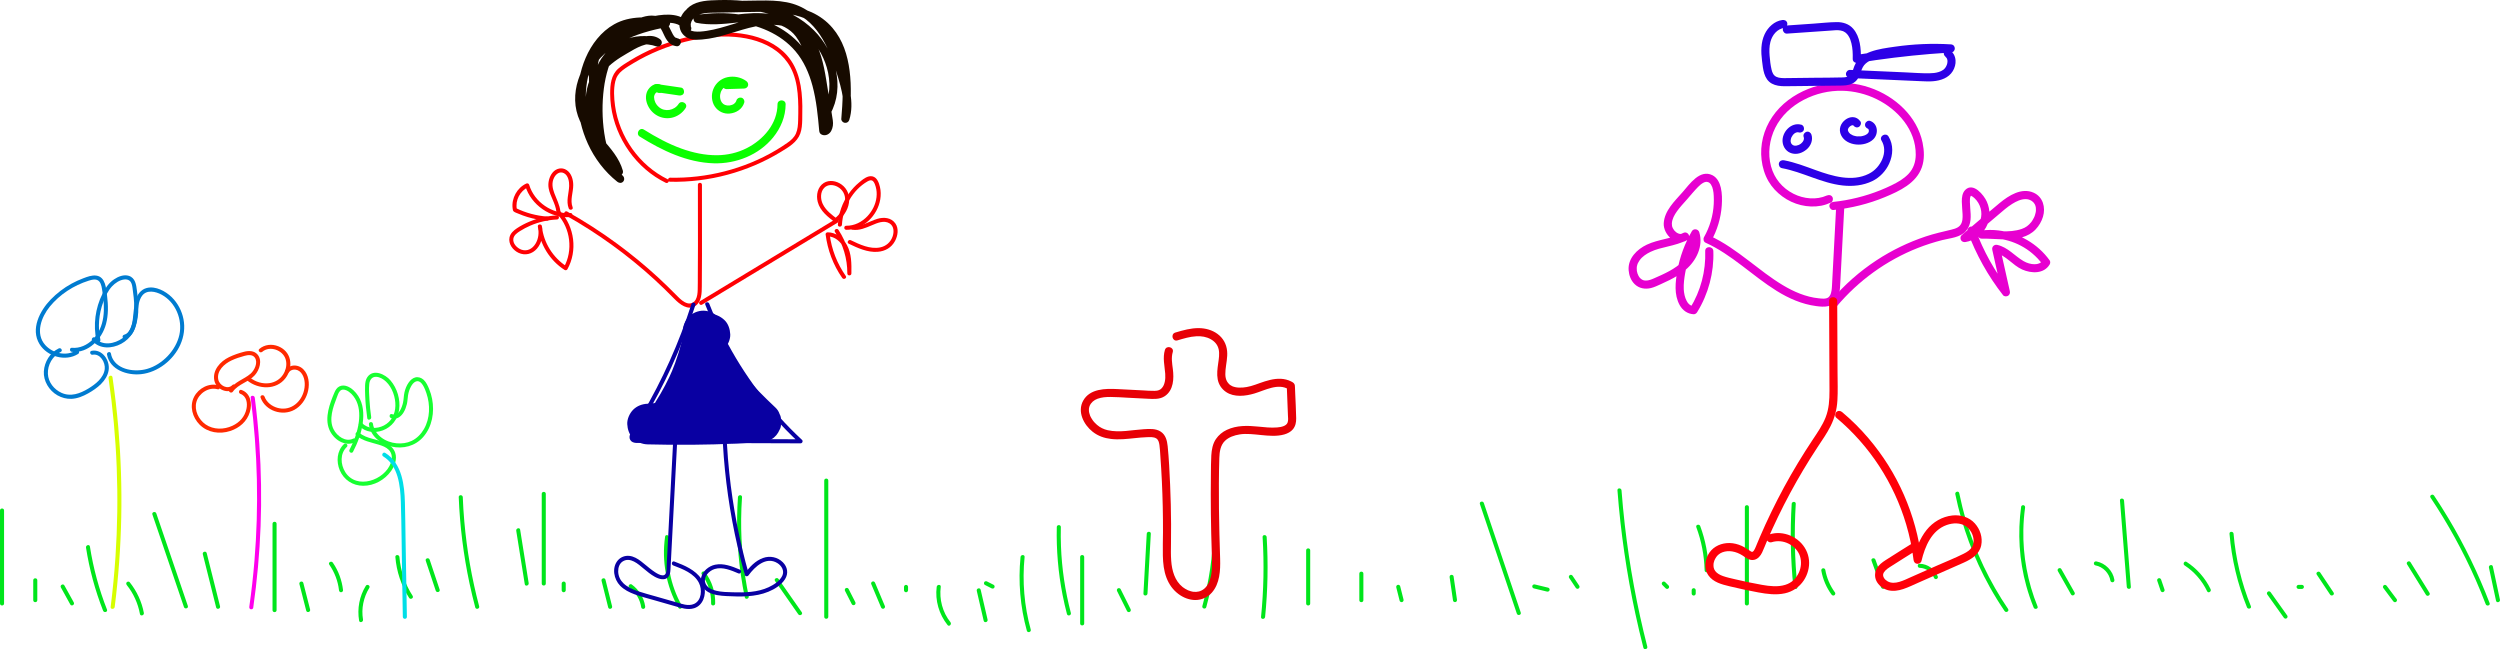 <?xml version="1.0" encoding="UTF-8"?><svg id="Layer_2" xmlns="http://www.w3.org/2000/svg" viewBox="0 0 1846.35 479.44"><g id="Layer_1-2"><path d="m0,376.99v68.73c0,1.93,3,1.93,3,0v-68.73c0-1.93-3-1.93-3,0h0Z" fill="#00e51b" stroke-width="0"/><path d="m24.55,428.54v14.73c0,1.93,3,1.93,3,0v-14.73c0-1.93-3-1.93-3,0h0Z" fill="#00e51b" stroke-width="0"/><path d="m44.97,433.88c2.31,4.17,4.62,8.34,6.92,12.52.93,1.69,3.53.18,2.59-1.51-2.31-4.17-4.62-8.34-6.92-12.52-.93-1.69-3.53-.18-2.59,1.51h0Z" fill="#00e51b" stroke-width="0"/><path d="m63.52,404.44c2.48,15.94,6.71,31.57,12.61,46.59.7,1.78,3.6,1,2.89-.8-5.9-15.01-10.14-30.65-12.61-46.59-.3-1.9-3.19-1.09-2.89.8h0Z" fill="#00e51b" stroke-width="0"/><path d="m93.65,432.1c4.95,6.19,8.24,13.56,9.7,21.34.35,1.9,3.25,1.09,2.89-.8-1.56-8.31-5.2-16.07-10.47-22.67-.51-.64-1.59-.52-2.12,0-.63.62-.5,1.49,0,2.12h0Z" fill="#00e51b" stroke-width="0"/><path d="m112.55,379.98c6.05,17.75,12.1,35.49,18.15,53.24,1.71,5.03,3.43,10.05,5.14,15.08.62,1.82,3.52,1.04,2.89-.8-6.05-17.75-12.1-35.49-18.15-53.24-1.71-5.03-3.43-10.05-5.14-15.08-.62-1.82-3.52-1.04-2.89.8h0Z" fill="#00e51b" stroke-width="0"/><path d="m149.78,409.3c3.28,13.09,6.56,26.18,9.84,39.27.47,1.87,3.36,1.08,2.89-.8-3.28-13.09-6.56-26.18-9.84-39.27-.47-1.87-3.36-1.08-2.89.8h0Z" fill="#00e51b" stroke-width="0"/><path d="m201.27,386.81v63.82c0,1.93,3,1.93,3,0v-63.82c0-1.93-3-1.93-3,0h0Z" fill="#00e51b" stroke-width="0"/><path d="m221.13,431.35c1.67,6.54,3.34,13.07,5.01,19.61.48,1.87,3.37,1.08,2.89-.8-1.67-6.54-3.34-13.07-5.01-19.61-.48-1.87-3.37-1.08-2.89.8h0Z" fill="#00e51b" stroke-width="0"/><path d="m270.16,432.66c-4.73,7.67-6.44,16.84-4.95,25.72.32,1.9,3.21,1.09,2.89-.8-1.36-8.07.36-16.45,4.64-23.4,1.02-1.65-1.58-3.16-2.59-1.51h0Z" fill="#00e51b" stroke-width="0"/><path d="m243.2,417.02c3.87,5.61,6.39,12.1,7.16,18.88.09.8.62,1.5,1.5,1.5.74,0,1.59-.69,1.5-1.5-.83-7.31-3.38-14.33-7.57-20.39-1.09-1.58-3.69-.08-2.59,1.51h0Z" fill="#00e51b" stroke-width="0"/><path d="m291.99,411.36c.86,10.73,4.32,21.13,10.16,30.19,1.04,1.62,3.64.12,2.59-1.51-5.54-8.6-8.93-18.47-9.75-28.67-.15-1.91-3.15-1.93-3,0h0Z" fill="#00e51b" stroke-width="0"/><path d="m314.43,414.14c2.46,7.36,4.92,14.73,7.37,22.09.61,1.82,3.51,1.04,2.89-.8-2.46-7.36-4.92-14.73-7.37-22.09-.61-1.82-3.51-1.04-2.89.8h0Z" fill="#00e51b" stroke-width="0"/><path d="m338.79,367.17c.84,21.36,3.49,42.66,7.94,63.57,1.27,5.98,2.7,11.93,4.26,17.85.49,1.86,3.39,1.07,2.89-.8-5.44-20.57-9.13-41.59-10.98-62.79-.52-5.93-.89-11.88-1.12-17.83-.08-1.92-3.08-1.93-3,0h0Z" fill="#00e51b" stroke-width="0"/><path d="m381.26,392c2.1,13.15,4.2,26.3,6.3,39.44.3,1.9,3.19,1.09,2.89-.8-2.1-13.15-4.2-26.3-6.3-39.44-.3-1.9-3.19-1.09-2.89.8h0Z" fill="#00e51b" stroke-width="0"/><path d="m400.09,364.72c0,17.19,0,34.38,0,51.57v14.7c0,1.93,3,1.93,3,0,0-17.19,0-34.38,0-51.57v-14.7c0-1.93-3-1.93-3,0h0Z" fill="#00e51b" stroke-width="0"/><path d="m414.82,430.99v4.91c0,.78.69,1.54,1.5,1.5s1.5-.66,1.5-1.5v-4.91c0-.78-.69-1.54-1.5-1.5s-1.5.66-1.5,1.5h0Z" fill="#00e51b" stroke-width="0"/><path d="m444.27,428.95c1.63,6.55,3.26,13.09,4.9,19.64.47,1.87,3.36,1.08,2.89-.8-1.63-6.55-3.26-13.09-4.9-19.64-.47-1.87-3.36-1.08-2.89.8h0Z" fill="#00e51b" stroke-width="0"/><path d="m465.01,434.23c4.69,3.38,7.75,8.67,8.58,14.37.12.8,1.13,1.24,1.85,1.05.86-.24,1.16-1.04,1.05-1.85-.95-6.49-4.66-12.34-9.96-16.16-.66-.47-1.67-.11-2.05.54-.44.76-.12,1.58.54,2.05h0Z" fill="#00e51b" stroke-width="0"/><path d="m491.21,396.27c-2.63,18.07.8,36.72,9.82,52.61.95,1.68,3.55.17,2.59-1.51-8.58-15.13-12.02-33.06-9.52-50.3.27-1.89-2.62-2.7-2.89-.8h0Z" fill="#00e51b" stroke-width="0"/><path d="m518.27,424.26c4.68,6.17,7.14,13.71,6.91,21.45-.06,1.93,2.94,1.93,3,0,.24-8.21-2.35-16.42-7.32-22.97-.49-.65-1.29-.97-2.05-.54-.64.36-1.03,1.41-.54,2.05h0Z" fill="#00e51b" stroke-width="0"/><path d="m545.01,367.18c-1.32,19.28-.57,38.67,2.2,57.8.79,5.42,1.74,10.82,2.85,16.19.39,1.89,3.28,1.09,2.89-.8-3.88-18.74-5.75-37.87-5.58-57.01.05-5.4.27-10.8.64-16.19.13-1.93-2.87-1.92-3,0h0Z" fill="#00e51b" stroke-width="0"/><path d="m572.39,429.1c5.72,8.19,11.44,16.37,17.16,24.56,1.1,1.57,3.7.07,2.59-1.51-5.72-8.19-11.44-16.37-17.16-24.56-1.1-1.57-3.7-.07-2.59,1.51h0Z" fill="#00e51b" stroke-width="0"/><path d="m608.73,354.9c0,26.16,0,52.31,0,78.47,0,7.39,0,14.78,0,22.17,0,1.93,3,1.93,3,0,0-26.16,0-52.31,0-78.47,0-7.39,0-14.78,0-22.17,0-1.93-3-1.93-3,0h0Z" fill="#00e51b" stroke-width="0"/><path d="m624.1,436.43c1.66,3.26,3.32,6.52,4.98,9.78.37.72,1.38.93,2.05.54.73-.43.91-1.33.54-2.05-1.66-3.26-3.32-6.52-4.98-9.78-.37-.72-1.38-.93-2.05-.54-.73.43-.91,1.33-.54,2.05h0Z" fill="#00e51b" stroke-width="0"/><path d="m643.41,431.28c2.42,5.74,4.83,11.49,7.25,17.23.31.75.99,1.28,1.85,1.05.7-.19,1.36-1.09,1.05-1.85-2.42-5.74-4.83-11.49-7.25-17.23-.31-.75-.99-1.28-1.85-1.05-.7.19-1.36,1.09-1.05,1.85h0Z" fill="#00e51b" stroke-width="0"/><path d="m667.64,433.45v2.45c0,.38.17.79.44,1.06s.69.46,1.06.44.79-.14,1.06-.44.44-.65.44-1.06v-2.45c0-.38-.17-.79-.44-1.06s-.69-.46-1.06-.44-.79.14-1.06.44-.44.65-.44,1.06h0Z" fill="#00e51b" stroke-width="0"/><path d="m691.79,433.39c-1.3,10.07,1.72,20.33,8.03,28.24,1.2,1.51,3.31-.63,2.12-2.12-5.83-7.31-8.35-16.88-7.15-26.12.25-1.91-2.76-1.89-3,0h0Z" fill="#00e51b" stroke-width="0"/><path d="m727.43,432.02c1.63.83,3.26,1.66,4.89,2.49.7.36,1.66.21,2.05-.54.36-.68.21-1.67-.54-2.05-1.63-.83-3.26-1.66-4.89-2.49-.7-.36-1.66-.21-2.05.54-.36.68-.21,1.67.54,2.05h0Z" fill="#00e51b" stroke-width="0"/><path d="m753.71,411.37c-1.82,18.24-.22,36.76,4.65,54.42.51,1.86,3.41,1.07,2.89-.8-4.81-17.43-6.34-35.63-4.54-53.63.19-1.92-2.81-1.91-3,0h0Z" fill="#00e51b" stroke-width="0"/><path d="m721.38,436.37c1.7,7.35,3.4,14.7,5.1,22.05.44,1.88,3.33,1.08,2.89-.8-1.7-7.35-3.4-14.7-5.1-22.05-.44-1.88-3.33-1.08-2.89.8h0Z" fill="#00e51b" stroke-width="0"/><path d="m797.73,411.36c0,16.36,0,32.73,0,49.09,0,1.93,3,1.93,3,0,0-16.36,0-32.73,0-49.09,0-1.93-3-1.93-3,0h0Z" fill="#00e51b" stroke-width="0"/><path d="m780.48,389.26c-.39,16.81,1.04,33.65,4.28,50.15.93,4.72,2,9.41,3.22,14.07.49,1.87,3.38,1.08,2.89-.8-4.21-16.09-6.67-32.61-7.3-49.23-.18-4.73-.21-9.46-.1-14.19.04-1.93-2.96-1.93-3,0h0Z" fill="#00e51b" stroke-width="0"/><path d="m846.92,394.18c-.82,14.73-1.63,29.45-2.45,44.18-.11,1.93,2.89,1.92,3,0,.82-14.73,1.63-29.45,2.45-44.18.11-1.93-2.89-1.92-3,0h0Z" fill="#00e51b" stroke-width="0"/><path d="m825.04,436.6c2.45,4.91,4.89,9.83,7.34,14.74.36.73,1.39.93,2.05.54.74-.43.9-1.32.54-2.05-2.45-4.91-4.89-9.83-7.34-14.74-.36-.73-1.39-.93-2.05-.54-.74.43-.9,1.32-.54,2.05h0Z" fill="#00e51b" stroke-width="0"/><path d="m896.15,391.72c-.43,18.89-3.18,37.66-8.16,55.88-.51,1.86,2.38,2.66,2.89.8,5.06-18.47,7.83-37.54,8.27-56.68.04-1.93-2.96-1.93-3,0h0Z" fill="#00e51b" stroke-width="0"/><path d="m932.48,396.64c1.21,19.66.82,39.4-1.15,59-.19,1.92,2.81,1.91,3,0,1.97-19.6,2.35-39.34,1.15-59-.12-1.92-3.12-1.93-3,0h0Z" fill="#00e51b" stroke-width="0"/><path d="m964.64,406.45c0,13.09,0,26.18,0,39.27,0,1.93,3,1.93,3,0,0-13.09,0-26.18,0-39.27,0-1.93-3-1.93-3,0h0Z" fill="#00e51b" stroke-width="0"/><path d="m1003.91,423.63v19.64c0,1.93,3,1.93,3,0v-19.64c0-1.93-3-1.93-3,0h0Z" fill="#00e51b" stroke-width="0"/><path d="m1031.2,433.79c.82,3.27,1.64,6.54,2.47,9.82.2.79,1.08,1.26,1.85,1.05s1.25-1.06,1.05-1.85c-.82-3.27-1.64-6.54-2.47-9.82-.2-.79-1.08-1.26-1.85-1.05s-1.25,1.06-1.05,1.85h0Z" fill="#00e51b" stroke-width="0"/><path d="m1070.62,426.42c.83,5.73,1.67,11.45,2.5,17.18.12.8,1.13,1.24,1.85,1.05.86-.24,1.16-1.04,1.05-1.85-.83-5.73-1.67-11.45-2.5-17.18-.12-.8-1.13-1.24-1.85-1.05-.86.24-1.16,1.04-1.05,1.85h0Z" fill="#00e51b" stroke-width="0"/><path d="m1092.97,372.27c7.07,20.98,14.14,41.95,21.21,62.93,2.02,5.99,4.04,11.99,6.06,17.98.61,1.82,3.51,1.04,2.89-.8-7.07-20.98-14.14-41.95-21.21-62.93-2.02-5.99-4.04-11.99-6.06-17.98-.61-1.82-3.51-1.04-2.89.8h0Z" fill="#00e51b" stroke-width="0"/><path d="m1132.73,434.54c3.28.79,6.56,1.58,9.84,2.37.76.18,1.66-.24,1.85-1.05s-.23-1.65-1.05-1.85c-3.28-.79-6.56-1.58-9.84-2.37-.76-.18-1.66.24-1.85,1.05s.23,1.65,1.05,1.85h0Z" fill="#00e51b" stroke-width="0"/><path d="m1158.85,426.77c1.64,2.45,3.27,4.91,4.91,7.36.43.65,1.34.99,2.05.54.65-.42,1-1.35.54-2.05-1.64-2.45-3.27-4.91-4.91-7.36-.43-.65-1.34-.99-2.05-.54-.65.42-1,1.35-.54,2.05h0Z" fill="#00e51b" stroke-width="0"/><path d="m1194.55,362.14c2.34,30.65,6.75,61.13,13.24,91.18,1.81,8.39,3.78,16.74,5.91,25.05.48,1.87,3.37,1.08,2.89-.8-7.56-29.52-13.13-59.54-16.6-89.81-.98-8.53-1.79-17.07-2.44-25.63-.15-1.91-3.15-1.93-3,0h0Z" fill="#00e51b" stroke-width="0"/><path d="m1227.71,432.05c.82.82,1.64,1.64,2.45,2.45.27.27.68.44,1.06.44s.81-.16,1.06-.44.46-.66.44-1.06-.15-.77-.44-1.06c-.82-.82-1.64-1.64-2.45-2.45-.27-.27-.68-.44-1.06-.44s-.81.16-1.06.44-.46.66-.44,1.06.15.77.44,1.06h0Z" fill="#00e51b" stroke-width="0"/><path d="m1252.78,389.32c3.79,10.21,5.88,20.96,6.14,31.86.05,1.93,3.05,1.93,3,0-.27-11.14-2.36-22.2-6.24-32.65-.67-1.79-3.57-1.02-2.89.8h0Z" fill="#00e51b" stroke-width="0"/><path d="m1288.64,374.54c0,18.5,0,37,0,55.5v15.68c0,1.93,3,1.93,3,0,0-18.5,0-37,0-55.5v-15.68c0-1.93-3-1.93-3,0h0Z" fill="#00e51b" stroke-width="0"/><path d="m1249.36,435.9v2.45c0,.38.17.79.44,1.06s.69.46,1.06.44.79-.14,1.06-.44.44-.65.44-1.06v-2.45c0-.38-.17-.79-.44-1.06s-.69-.46-1.06-.44-.79.14-1.06.44-.44.65-.44,1.06h0Z" fill="#00e51b" stroke-width="0"/><path d="m1323.24,372.1c-1.24,20.48-.83,41.04,1.22,61.45.19,1.9,3.19,1.92,3,0-2.05-20.41-2.46-40.97-1.22-61.45.12-1.93-2.88-1.92-3,0h0Z" fill="#00e51b" stroke-width="0"/><path d="m1345.14,421.57c1.13,6.32,3.72,12.36,7.51,17.54.48.65,1.3.98,2.05.54.64-.38,1.02-1.4.54-2.05-3.67-5-6.12-10.72-7.21-16.82-.14-.8-1.12-1.25-1.85-1.05-.84.23-1.19,1.04-1.05,1.85h0Z" fill="#00e51b" stroke-width="0"/><path d="m1382.19,414.12c2.37,6.58,4.74,13.15,7.1,19.73.65,1.8,3.55,1.03,2.89-.8-2.37-6.58-4.74-13.15-7.1-19.73-.65-1.8-3.55-1.03-2.89.8h0Z" fill="#00e51b" stroke-width="0"/><path d="m1417.78,419.37c4.44.09,8.86,3.07,10.49,7.24.29.75,1.01,1.28,1.85,1.05.72-.2,1.34-1.09,1.05-1.85-2.14-5.47-7.48-9.31-13.39-9.44-1.93-.04-1.93,2.96,0,3h0Z" fill="#00e51b" stroke-width="0"/><path d="m1444.07,364.97c4.91,24.02,13.55,47.28,25.51,68.69,3.37,6.03,7,11.91,10.88,17.62,1.08,1.59,3.68.09,2.59-1.51-13.63-20.09-24.15-42.23-31.07-65.5-1.97-6.62-3.64-13.33-5.02-20.09-.39-1.89-3.28-1.09-2.89.8h0Z" fill="#00e51b" stroke-width="0"/><path d="m1492.71,374.18c-2.71,19.54-1.45,39.55,3.79,58.57,1.49,5.42,3.31,10.74,5.43,15.94.72,1.76,3.62.99,2.89-.8-7.28-17.9-10.88-37.21-10.5-56.53.11-5.48.53-10.96,1.28-16.39.11-.81-.2-1.6-1.05-1.85-.7-.2-1.73.25-1.85,1.05h0Z" fill="#00e51b" stroke-width="0"/><path d="m1519.81,421.79c3.25,5.74,6.49,11.48,9.74,17.23.95,1.68,3.54.17,2.59-1.51-3.25-5.74-6.49-11.48-9.74-17.23-.95-1.68-3.54-.17-2.59,1.51h0Z" fill="#00e51b" stroke-width="0"/><path d="m1547.5,417.54c5.69,1.06,10.21,5.69,11.15,11.4.13.8,1.12,1.25,1.85,1.05.85-.23,1.18-1.04,1.05-1.85-1.09-6.62-6.66-12.27-13.25-13.5-.8-.15-1.62.22-1.85,1.05-.2.73.25,1.7,1.05,1.85h0Z" fill="#00e51b" stroke-width="0"/><path d="m1565.68,369.65c1.31,16.57,2.62,33.14,3.93,49.71.37,4.7.74,9.4,1.11,14.1.15,1.91,3.15,1.93,3,0-1.31-16.57-2.62-33.14-3.93-49.71l-1.11-14.1c-.15-1.91-3.15-1.93-3,0h0Z" fill="#00e51b" stroke-width="0"/><path d="m1593.19,428.89c.83,2.45,1.67,4.9,2.5,7.35.25.74,1.04,1.31,1.85,1.05.74-.24,1.32-1.05,1.05-1.85-.83-2.45-1.67-4.9-2.5-7.35-.25-.74-1.04-1.31-1.85-1.05-.74.24-1.32,1.05-1.05,1.85h0Z" fill="#00e51b" stroke-width="0"/><path d="m1613.38,417.57c7.2,4.7,12.95,11.34,16.66,19.09.83,1.74,3.42.22,2.59-1.51-3.93-8.2-10.12-15.2-17.73-20.16-1.62-1.06-3.13,1.54-1.51,2.59h0Z" fill="#00e51b" stroke-width="0"/><path d="m1646.58,394.21c1.56,18.63,5.88,36.97,12.89,54.3.71,1.77,3.62.99,2.89-.8-6.91-17.08-11.25-35.15-12.78-53.51-.16-1.91-3.16-1.93-3,0h0Z" fill="#00e51b" stroke-width="0"/><path d="m1674.42,438.96c4.08,5.73,8.17,11.47,12.25,17.2.47.66,1.31.97,2.05.54.65-.38,1.01-1.39.54-2.05-4.08-5.73-8.17-11.47-12.25-17.2-.47-.66-1.31-.97-2.05-.54-.65.38-1.01,1.39-.54,2.05h0Z" fill="#00e51b" stroke-width="0"/><path d="m1697.59,434.95c.82,0,1.64,0,2.45,0,.38,0,.79-.17,1.06-.44s.46-.69.44-1.06-.14-.79-.44-1.06-.65-.44-1.06-.44c-.82,0-1.64,0-2.45,0-.38,0-.79.17-1.06.44s-.46.69-.44,1.06.14.79.44,1.06.65.44,1.06.44h0Z" fill="#00e51b" stroke-width="0"/><path d="m1711.02,424.38c3.27,4.91,6.55,9.82,9.82,14.73,1.07,1.6,3.67.1,2.59-1.51-3.27-4.91-6.55-9.82-9.82-14.73-1.07-1.6-3.67-.1-2.59,1.51h0Z" fill="#00e51b" stroke-width="0"/><path d="m1760.11,434.2c2.45,3.27,4.91,6.55,7.36,9.82.49.65,1.3.98,2.05.54.64-.37,1.03-1.4.54-2.05-2.45-3.27-4.91-6.55-7.36-9.82-.49-.65-1.3-.98-2.05-.54-.64.37-1.03,1.4-.54,2.05h0Z" fill="#00e51b" stroke-width="0"/><path d="m1777.71,416.77c4.66,7.52,9.31,15.04,13.97,22.56,1.01,1.64,3.61.13,2.59-1.51-4.66-7.52-9.31-15.04-13.97-22.56-1.01-1.64-3.61-.13-2.59,1.51h0Z" fill="#00e51b" stroke-width="0"/><path d="m1795.06,367.54c12.81,19.18,23.96,39.45,33.27,60.55,2.64,5.98,5.12,12.03,7.46,18.13.68,1.78,3.59,1.01,2.89-.8-8.32-21.73-18.5-42.74-30.46-62.7-3.38-5.65-6.91-11.22-10.57-16.7-1.07-1.6-3.67-.1-2.59,1.51h0Z" fill="#00e51b" stroke-width="0"/><path d="m1838.18,419.19c1.75,8.16,3.49,16.32,5.24,24.48.4,1.89,3.3,1.09,2.89-.8-1.75-8.16-3.49-16.32-5.24-24.48-.4-1.89-3.3-1.09-2.89.8h0Z" fill="#00e51b" stroke-width="0"/><path d="m56.2,258.78c-7.22,4.55-17.17,2.24-22.73-3.91-7.62-8.45-2.96-20.72,3.32-28.43,7.31-8.98,17.67-15.68,28.68-19.13,2.49-.78,5.88-1.74,7.85.59,1.65,1.95,1.9,4.96,2.29,7.38,1,6.23,1.57,12.69.66,18.97s-3.32,12.03-7.79,16.49c-4.08,4.07-9.52,6.64-15.36,6.12-1.92-.17-1.91,2.83,0,3,12.25,1.09,22.14-9.42,25.14-20.45,1.85-6.81,1.7-13.99.82-20.94-.68-5.34-1.08-13.93-7.89-14.92-3.26-.48-6.65.83-9.66,1.96s-5.88,2.43-8.67,3.96c-5.7,3.12-10.95,7.12-15.47,11.8-7.97,8.25-14.99,21.72-8.25,32.8,5.65,9.29,19.18,13.24,28.57,7.32,1.63-1.03.13-3.62-1.51-2.59h0Z" fill="#007bd0" stroke-width="0"/><path d="m74.13,250.87c-1.98-9.26-1.17-18.98,2.14-27.84,1.5-4,3.5-8.39,6.46-11.54,2.31-2.46,5.56-4.69,8.99-5.09,1.34-.16,2.79,0,3.89.86,1.62,1.26,1.98,3.4,2.25,5.31.68,4.76,1.25,9.56,1.3,14.37.09,8.24-1.59,17.57-8.63,22.77-5.83,4.3-15.03,6.04-20.24-.13-1.25-1.48-3.36.65-2.12,2.12,5.35,6.34,14.62,5.85,21.37,2.19,3.49-1.89,6.56-4.71,8.52-8.18,2.59-4.57,3.72-9.78,4.02-14.99s-.25-10.75-.94-16.06c-.57-4.35-1.13-9.4-5.98-10.95-3.73-1.18-7.95.55-11.01,2.65-3.87,2.66-6.37,6.42-8.45,10.56-5.37,10.69-6.96,23.06-4.46,34.75.4,1.89,3.3,1.09,2.89-.8h0Z" fill="#007bd0" stroke-width="0"/><path d="m92.38,250.13c8.57-2.66,8.57-13.32,9.4-20.64.42-3.71.88-7.97,3.17-11.06,3.47-4.7,10.02-3.18,14.45-.78,10.28,5.57,15.56,18.39,13.07,29.66s-12.38,21.85-23.84,25.14c-8.6,2.47-21.39.99-25.7-8.05-.5-1.05-.8-2.17-1.01-3.31-.35-1.9-3.24-1.09-2.89.8,2.06,11.28,14.94,15.5,25.04,14.46,12.5-1.29,24.09-10.48,29.14-21.85,2.65-5.96,3.54-12.46,2.28-18.88-1.2-6.06-4.24-11.84-8.67-16.16s-11.86-8.44-18.41-6.78c-4.46,1.13-7.07,4.93-8.3,9.14-1.29,4.46-1.41,9.18-2.01,13.77-.47,3.56-1.13,8.08-4.15,10.46-.7.55-1.52.94-2.37,1.2-1.84.57-1.05,3.47.8,2.89h0Z" fill="#007bd0" stroke-width="0"/><path d="m43.36,257.32c-6.4,3.13-10.55,9.88-10.98,16.93s3.77,14.17,10.09,17.74c3.08,1.74,6.66,2.72,10.21,2.58,4.43-.17,8.63-1.91,12.45-4.06,6.52-3.68,13.83-9.12,15.1-17.05,1.16-7.2-4.65-15.87-12.57-14.37-1.89.36-1.09,3.25.8,2.89,5.59-1.05,9.47,5.78,8.89,10.6-.79,6.58-6.95,11.27-12.19,14.44-6.03,3.64-12.94,6.2-19.75,3.1-5.51-2.51-9.75-7.82-10.04-13.99-.31-6.7,3.48-13.27,9.51-16.22,1.73-.85.22-3.44-1.51-2.59h0Z" fill="#007bd0" stroke-width="0"/><path d="m80.16,279.34c3.17,21.83,5.19,43.82,6.04,65.86s.54,44.06-.92,66.04c-.82,12.37-2.02,24.72-3.57,37.02-.24,1.91,2.76,1.89,3,0,2.78-22.02,4.4-44.17,4.84-66.36s-.29-44.23-2.19-66.26c-1.07-12.41-2.51-24.78-4.3-37.1-.28-1.9-3.17-1.09-2.89.8h0Z" fill="#d7ff00" stroke-width="0"/><path d="m171.6,284.38c-3.45,3.66-9.51.25-10.39-4-1.35-6.54,4.51-11.72,9.79-14.19,3.05-1.43,6.36-2.5,9.61-3.38,2.5-.68,5.84-1.16,7.57,1.28,2.56,3.63-.22,9.35-3.11,11.89-2.47,2.18-5.54,3.64-8.34,5.35s-5.43,3.71-7.36,6.44c-1.12,1.58,1.48,3.08,2.59,1.51,4.05-5.72,11.71-7.08,16.27-12.22,3.42-3.86,5.74-10.92,1.92-15.29-2.5-2.86-6.49-2.85-9.9-1.97-3.78.97-7.62,2.28-11.13,3.98-6.45,3.12-12.45,9.69-10.8,17.4,1.38,6.44,10.43,10.6,15.41,5.32,1.32-1.4-.79-3.53-2.12-2.12h0Z" fill="#ff2900" stroke-width="0"/><path d="m193.65,259.86c5.56-4.82,15.2-1.32,17.29,5.42,1.17,3.79.3,7.92-1.78,11.22-2.27,3.59-5.97,5.86-10.16,6.46-5.03.73-10.37-.89-14.3-4.07-1.49-1.2-3.62.91-2.12,2.12,8.26,6.69,21.44,7.28,28.3-1.75,2.91-3.84,4.26-8.91,3.25-13.66s-4.34-8.16-8.66-9.88c-4.66-1.86-10.09-1.33-13.94,2-1.46,1.27.67,3.38,2.12,2.12h0Z" fill="#ff2900" stroke-width="0"/><path d="m213.49,274.86c1.04-1.58,3.06-2.11,4.86-1.86,2.13.3,3.8,1.73,4.87,3.53,2.3,3.84,2.26,8.84.98,13.01s-3.84,7.8-7.47,10.06-7.79,2.73-11.8,1.61c-4.22-1.17-8.05-4.11-9.58-8.31-.65-1.8-3.55-1.02-2.89.8,3.56,9.8,16.08,13.9,25.04,8.92,4.68-2.6,8.04-7.22,9.59-12.29s1.44-11.42-1.68-15.94c-1.73-2.5-4.24-4.18-7.3-4.42-2.85-.22-5.64.96-7.22,3.37-1.06,1.62,1.53,3.12,2.59,1.51h0Z" fill="#ff2900" stroke-width="0"/><path d="m161.47,284.61c-7.11-2.04-14.87,2.08-18.15,8.51-3.52,6.89-1.18,15.19,4.09,20.49,5.91,5.95,14.83,7.26,22.63,4.69,6.85-2.26,12.36-6.98,14.48-13.99,1.89-6.23.66-13.93-6.19-16.32-1.83-.64-2.61,2.26-.8,2.89,4.6,1.61,5.39,6.89,4.49,11.11-1.25,5.82-5.06,9.99-10.39,12.47-6.26,2.91-14.02,3.01-19.8-1.02-5.14-3.59-8.53-10.44-6.75-16.68s9.02-11.16,15.6-9.27c1.86.53,2.65-2.36.8-2.89h0Z" fill="#ff2900" stroke-width="0"/><path d="m185.15,293.72c2.57,20,4.1,40.13,4.56,60.29s-.14,40.18-1.79,60.2c-.93,11.34-2.2,22.65-3.81,33.91-.12.81.2,1.6,1.05,1.85.7.2,1.73-.25,1.85-1.05,2.86-20.02,4.7-40.17,5.45-60.38s.44-40.5-.94-60.7c-.78-11.4-1.91-22.78-3.36-34.12-.24-1.89-3.25-1.91-3,0h0Z" fill="#ff00ed" stroke-width="0"/><path d="m260.92,323.91c-5.69,2.85-12.02-1.83-14.55-6.83-3.73-7.36-.33-16.53,2.4-23.62.6-1.57,1.13-3.43,2.31-4.69,1.26-1.35,3.09-1.21,4.67-.53,2.74,1.18,5.03,3.71,6.54,6.22,3.07,5.09,3.44,11.3,2.72,17.07-.9,7.2-3.51,14.21-6.87,20.61-.9,1.71,1.69,3.23,2.59,1.51,3.47-6.62,6.14-13.79,7.16-21.21.93-6.77.47-14.14-3.34-20.02-1.96-3.02-4.77-5.85-8.18-7.15-1.88-.71-4-.79-5.82.16s-2.83,2.73-3.59,4.52c-3.43,8.05-7.31,18.37-3.88,27.04,2.91,7.35,11.56,13.42,19.37,9.51,1.73-.86.21-3.45-1.51-2.59h0Z" fill="#17ff31" stroke-width="0"/><path d="m274.15,308.1c-.61-4.2-1.04-8.43-1.29-12.67-.23-3.91-.58-8.03-.14-11.94.33-2.89,1.96-5.31,5.08-5.2,2.72.1,5.37,1.74,7.3,3.56,4.63,4.37,7.07,11.62,6.91,17.88s-3,11.65-8.46,14.49c-5.08,2.64-11.85,2.67-16-1.68-1.33-1.4-3.45.72-2.12,2.12,4.43,4.65,11.47,5.38,17.29,3.19,6.67-2.51,11.05-8.22,12.05-15.27,1.07-7.51-1.44-15.87-6.37-21.63-3.92-4.58-12.67-8.75-17.07-2.47-1.25,1.79-1.6,4.03-1.7,6.17-.12,2.53-.02,5.09.07,7.62.21,5.57.75,11.11,1.55,16.62.28,1.9,3.17,1.09,2.89-.8h0Z" fill="#17ff31" stroke-width="0"/><path d="m288.76,308.78c3.99,1.56,7.46-1.01,9.42-4.38,1.08-1.85,1.82-3.92,2.32-5.99s.51-4.36.87-6.54,1.02-4.29,2.05-6.21c.81-1.5,1.94-3.18,3.58-3.86,4.36-1.8,6.92,5.67,7.93,8.62,2.91,8.55,2.74,18.57-1.86,26.51-2.14,3.69-5.24,6.89-9.13,8.72-3.4,1.61-7.28,2.08-11,1.75-8.19-.73-16.36-5.98-17.55-14.59-.11-.81-1.14-1.23-1.85-1.05-.87.23-1.16,1.05-1.05,1.85,1.17,8.47,8.56,14.33,16.53,16.18,8.58,1.99,17.61-.31,23.5-7.01,6.7-7.62,8.47-18.41,6.61-28.16-.47-2.48-1.2-4.91-2.17-7.25s-2.14-5.06-4.07-6.85c-1.66-1.54-3.99-2.36-6.23-1.77-2.01.53-3.58,2.03-4.77,3.67-1.56,2.16-2.59,4.76-3.18,7.34s-.5,5.14-1.08,7.67c-.82,3.57-3.23,10.33-8.08,8.43-1.8-.7-2.58,2.2-.8,2.89h0Z" fill="#17ff31" stroke-width="0"/><path d="m254.02,327.98c-5.26,4.97-5.79,12.93-3.09,19.34,2.98,7.07,9.6,11.41,17.27,11.45,8.12.04,16-4.38,20.66-10.94,2.66-3.75,4.55-8.8,3.03-13.37-1.01-3.01-3.2-5.29-5.97-6.79-6.52-3.51-15.02-3.2-20.74-8.22-1.44-1.27-3.57.84-2.12,2.12,4.7,4.13,11.04,5.09,16.82,6.89,2.57.8,5.27,1.79,7.21,3.73,2.58,2.59,2.77,6.27,1.6,9.59-4.55,12.96-25.39,20.17-33.71,6.86-3.53-5.64-3.96-13.72,1.16-18.55,1.41-1.33-.72-3.45-2.12-2.12h0Z" fill="#17ff31" stroke-width="0"/><path d="m283.02,337.08c11.17,6.81,12.64,21.74,13.01,33.56.57,17.92.63,35.87.94,53.8.18,10.38.36,20.75.53,31.13.03,1.93,3.03,1.93,3,0-.32-18.92-.65-37.85-.97-56.77-.16-9.15-.23-18.31-.48-27.46-.18-6.66-.7-13.43-2.56-19.86-1.99-6.88-5.73-13.19-11.96-16.99-1.65-1.01-3.16,1.59-1.51,2.59h0Z" fill="#00dee7" stroke-width="0"/><path d="m493.19,132.42c-20.96-10.21-35.81-31.36-38.97-54.4-.79-5.77-1.16-12.19.18-17.9.8-3.4,2.57-5.98,5.3-8.13,2.57-2.02,5.43-3.72,8.23-5.4,11.91-7.13,24.86-12.45,38.33-15.79,11.94-2.96,24.38-4.58,36.68-3.53,10.71.91,21.66,3.9,30.38,10.4,4.34,3.24,7.96,7.4,10.52,12.17,3.14,5.84,4.61,12.45,5.24,19.01s.57,13.4.38,20.08c-.09,3.24-.29,6.65-1.62,9.66s-3.7,5.05-6.28,6.86c-22.26,15.62-49.62,24.42-76.7,25.67-3.32.15-6.65.19-9.97.12-1.93-.04-1.93,2.96,0,3,28.6.6,57.29-7.11,81.72-22,5.64-3.44,12.06-7.05,14.43-13.61,1.16-3.21,1.35-6.72,1.44-10.11s.12-6.82.08-10.23c-.17-13.34-2.21-27.16-11.39-37.48-7.54-8.47-18.44-13.2-29.4-15.32-12.07-2.34-24.39-1.73-36.45.35-14.21,2.46-28.03,7.12-40.86,13.71-3.24,1.66-6.42,3.45-9.53,5.37-2.84,1.75-5.76,3.52-8.27,5.73-5.38,4.74-6.04,11.83-6.02,18.59.07,24.29,13.15,48.03,33.37,61.39,2.46,1.63,5.03,3.08,7.68,4.38,1.73.84,3.25-1.74,1.51-2.59h0Z" fill="#ff0003" stroke-width="0"/><path d="m515.42,136.45c.07,14.92.09,29.83.05,44.75-.02,7.42-.05,14.83-.1,22.25-.02,3.5.02,7-.08,10.49-.07,2.46-.3,5.15-1.5,7.35s-3.53,3.34-6.04,2.67c-2.89-.77-5.27-3.02-7.32-5.09-4.65-4.69-9.33-9.34-14.2-13.82-9.62-8.85-19.73-17.17-30.25-24.92-11.85-8.72-24.23-16.7-37.06-23.89-1.69-.95-3.2,1.65-1.51,2.59,23.76,13.32,45.97,29.35,66.06,47.75,4.99,4.57,9.82,9.3,14.57,14.13,3.84,3.91,10.01,8.94,15.6,5.16,4.58-3.09,4.65-9.48,4.68-14.41.06-7.67.1-15.33.13-23,.06-17.33.05-34.66-.03-52,0-1.93-3.01-1.93-3,0h0Z" fill="#ff0003" stroke-width="0"/><path d="m422.91,153.1c-2.05-5.39.46-10.9.45-16.39,0-4.05-1.29-8.69-4.82-11.07s-7.84-1.29-10.39,1.77-3.66,7.6-2.95,11.61c1.07,6.02,5.08,11.16,5.7,17.29.19,1.9,3.2,1.92,3,0-.51-4.94-2.87-9.21-4.57-13.79-1.37-3.7-1.99-7.49-.18-11.17,1.36-2.78,4.23-5.12,7.38-3.43s3.93,6.19,3.82,9.43c-.21,5.57-2.42,11.06-.33,16.54.68,1.79,3.58,1.01,2.89-.8h0Z" fill="#ff0003" stroke-width="0"/><path d="m421.25,157.33c-13.35.98-26.57-7.98-30.43-20.84-.3-.99-1.32-1.31-2.2-.9-6.73,3.13-10.96,10.85-10.04,18.21.12.93.14,1.9.95,2.49.93.68,2.28,1.08,3.33,1.53,2.23.95,4.5,1.79,6.82,2.49,4.66,1.41,9.48,2.27,14.34,2.63,1.93.15,1.92-2.86,0-3-7.97-.6-15.79-2.72-22.97-6.23l.69.9c-1.38-6.62,2.32-13.59,8.4-16.42l-2.2-.9c4.22,14.06,18.65,24.12,33.32,23.04,1.91-.14,1.93-3.14,0-3h0Z" fill="#ff0003" stroke-width="0"/><path d="m411.39,159.11c-7.01.33-13.91,1.86-20.38,4.58-3.19,1.34-6.31,2.94-9.2,4.86-2.44,1.62-4.88,3.76-5.52,6.77-1.01,4.78,2.45,9.4,6.62,11.38,4.85,2.3,10.18.97,13.66-3.09,3.9-4.55,4.97-11.07,3.59-16.8-.39-1.61-3.13-1.31-2.95.4,1.37,13.07,8.72,25.08,19.8,32.17.67.43,1.67.15,2.05-.54,7.52-13.5,5.34-31.35-5.19-42.65-1.32-1.42-3.44.71-2.12,2.12,9.6,10.3,11.58,26.71,4.72,39.01l2.05-.54c-10.12-6.48-17.06-17.61-18.32-29.58l-2.95.4c1.01,4.19.46,8.86-1.85,12.54s-6.13,5.68-10.23,4.27c-3.23-1.11-6.73-4.59-6.01-8.3.49-2.51,2.81-4.14,4.83-5.42,2.47-1.56,5.06-2.93,7.74-4.09,6.2-2.67,12.89-4.18,19.63-4.5,1.92-.09,1.93-3.09,0-3h0Z" fill="#ff0003" stroke-width="0"/><path d="m518.54,224.98c26.01-15.74,52.02-31.48,78.03-47.22,7.34-4.44,14.68-8.88,22.02-13.32,1.04-.63.89-1.93,0-2.59-4.17-3.08-8.63-6.38-10.94-11.17-1.75-3.64-1.94-8.82,1.02-11.91,2.69-2.81,6.88-2.52,10.05-.73,3.66,2.07,5.62,5.7,5.45,9.89-.22,5.39-3.71,10.4-7.9,13.58-1.52,1.15-.03,3.76,1.51,2.59,4.6-3.48,8.34-8.49,9.2-14.3.79-5.32-1.08-10.34-5.46-13.52-3.69-2.68-9.06-3.7-13.1-1.16-4.64,2.93-5.79,8.93-4.51,13.95,1.74,6.86,7.77,11.38,13.16,15.37v-2.59c-26.01,15.74-52.02,31.48-78.03,47.22-7.34,4.44-14.68,8.88-22.02,13.32-1.65,1-.14,3.59,1.51,2.59h0Z" fill="#ff0003" stroke-width="0"/><path d="m621.82,165.92c.67-12.59,7.82-25.63,18.93-31.98,1.47-.84,3.1-1.32,4.3.18.86,1.07,1.32,2.48,1.7,3.79.73,2.53.89,5.18.58,7.8-.61,5.2-3.13,10.18-6.71,13.96-4.08,4.32-9.62,7.14-15.63,7.05-1.93-.03-1.93,2.97,0,3,12.47.18,23.2-10.57,25.13-22.53.49-3.05.46-6.15-.25-9.16s-2.09-6.9-5.38-7.75c-3.71-.96-7.5,2.39-10.13,4.58-2.8,2.32-5.25,5.02-7.38,7.96-4.87,6.73-7.73,14.83-8.17,23.12-.1,1.93,2.9,1.92,3,0h0Z" fill="#ff0003" stroke-width="0"/><path d="m629.48,169.67c5.13.75,9.83-1.35,14.45-3.31,3.97-1.69,8.95-3.92,13.04-1.38,3.35,2.08,3.41,6.39,2.23,9.73-1.48,4.21-4.86,7.16-9.22,8.02-7.47,1.47-15.09-2.18-21.64-5.33-1.73-.83-3.26,1.75-1.51,2.59,6.6,3.18,13.86,6.56,21.39,5.98,5.52-.43,10.19-3.08,12.82-8.04,2.04-3.84,2.87-9.08.25-12.88-3.05-4.42-8.6-4.86-13.36-3.42-3.03.92-5.87,2.35-8.81,3.5-2.77,1.08-5.82,2.08-8.84,1.64-1.89-.28-2.7,2.61-.8,2.89h0Z" fill="#ff0003" stroke-width="0"/><path d="m616.65,171.3c5.99,9.09,9.18,19.76,9.14,30.65,0,1.93,2.97,1.93,3,0,.1-7.06.17-14.66-3.33-21.03-2.86-5.2-8.09-9.35-14.22-9.35-.74,0-1.6.69-1.5,1.5,1.44,11.58,5.61,22.67,12.3,32.24,1.1,1.57,3.7.07,2.59-1.51-6.37-9.11-10.52-19.69-11.89-30.73l-1.5,1.5c5.35,0,9.68,3.94,11.97,8.51,2.88,5.75,2.67,12.6,2.58,18.86h3c.05-11.38-3.29-22.65-9.55-32.16-1.06-1.61-3.66-.1-2.59,1.51h0Z" fill="#ff0003" stroke-width="0"/><path d="m510.67,224.49c-9.09,28.51-21.36,55.97-36.57,81.75-1.93,3.27-3.9,6.51-5.92,9.72-1.53,2.43-4.5,5.93-2.71,8.96s6.22,2.09,8.99,2.1c4.16.01,8.32.03,12.48.04,16.31.06,32.61.11,48.92.17,18.47.06,36.94.13,55.4.19,1.27,0,2.02-1.67,1.06-2.56-11.69-10.87-22.45-22.75-32.06-35.5-9.61-12.74-18.11-26.3-25.38-40.51-4.1-8.02-7.81-16.24-11.09-24.62-.7-1.78-3.6-1-2.89.8,5.89,15.04,13.07,29.57,21.49,43.36s18.04,26.84,28.71,38.96c6.04,6.86,12.42,13.41,19.11,19.63l1.06-2.56c-31.94-.11-63.89-.22-95.83-.33-7.99-.03-15.97-.06-23.96-.08-.87,0-3.18.32-3.51-.87-.38-1.41,1.4-3.43,2.09-4.51,1.95-3.08,3.86-6.18,5.72-9.31,7.38-12.38,14.09-25.16,20.1-38.27,6.82-14.88,12.73-30.17,17.7-45.76.59-1.84-2.31-2.63-2.89-.8h0Z" fill="#0900a2" stroke-width="0"/><path d="m497.05,327.89c-1.14,21.74-2.27,43.48-3.41,65.22l-.86,16.43-.42,7.97c-.1,1.91.2,4.64-.87,6.34-1.92,3.05-7.7-1.18-9.59-2.55-2.93-2.12-5.59-4.6-8.48-6.77-2.55-1.92-5.41-3.65-8.65-3.99s-6.44.92-8.48,3.32c-4.62,5.41-2.96,13.95,1.72,18.73,2.96,3.01,6.81,4.92,10.73,6.36,4.55,1.67,9.29,2.85,13.95,4.19,5.15,1.48,10.31,2.95,15.46,4.43,4.6,1.32,9.71,3.15,14.49,1.63,6.72-2.14,8.92-9.85,7.59-16.17-1.7-8.11-9.32-12.92-16.4-15.99-1.92-.83-3.86-1.59-5.81-2.33-1.81-.69-2.59,2.21-.8,2.89,6.93,2.65,15.42,5.81,18.98,12.89,2.48,4.91,2.03,12.99-3.63,15.54-4.21,1.9-9.26-.1-13.39-1.28-4.92-1.41-9.83-2.82-14.75-4.23-4.47-1.28-9-2.45-13.41-3.94-3.83-1.29-7.69-2.98-10.63-5.84-2.35-2.29-3.74-5.29-3.83-8.59-.07-2.83.85-5.94,3.36-7.52,5.55-3.49,11.41,1.96,15.46,5.33,2.61,2.17,5.24,4.4,8.24,6.03s7.67,3.24,10.17-.21c1.07-1.47,1.28-3.34,1.38-5.11.15-2.54.27-5.09.4-7.64.27-5.14.54-10.29.81-15.43,1.08-20.66,2.16-41.32,3.24-61.98l.4-7.72c.1-1.93-2.9-1.92-3,0h0Z" fill="#0900a2" stroke-width="0"/><path d="m533.9,327.97c1.46,25.45,5.07,50.77,10.79,75.61,1.62,7.04,3.42,14.03,5.37,20.98.38,1.33,2.01,1.36,2.74.36,4.66-6.39,13.03-14.21,21.32-9.06,3.2,1.99,5.39,5.74,3.6,9.42-1.89,3.89-6.28,6.64-10.07,8.41-8.15,3.8-17.58,4.01-26.4,3.74-4.1-.13-8.32-.16-12.33-1.13-3.3-.79-7.04-2.38-8.08-5.94-1.35-4.62,2.94-8.91,7.05-10.14,5.87-1.77,12.24,1.06,17.58,3.31.75.32,1.64-.34,1.85-1.05.25-.86-.3-1.53-1.05-1.85-5.67-2.38-11.86-4.85-18.12-3.57-4.68.95-9.3,4.75-10.33,9.55-.96,4.5,1.51,8.64,5.42,10.77s8.83,2.62,13.35,2.85c10.26.53,21.18.78,30.86-3.2,4.65-1.91,9.53-4.9,12.29-9.22s1.86-9.13-1.58-12.56c-3.88-3.86-9.58-4.99-14.68-3.13-5.63,2.04-9.82,6.57-13.27,11.3l2.74.36c-6.86-24.35-11.68-49.28-14.33-74.44-.75-7.1-1.32-14.22-1.73-21.35-.11-1.92-3.11-1.93-3,0h0Z" fill="#0900a2" stroke-width="0"/><path d="m510.22,311.76c9-14.11,15.98-29.71,20.66-45.77,1.25-4.29,2.32-8.64,3.22-13.02h-28.93c2.94,10.59,7.33,20.97,12.94,30.42s12.94,18.43,20.73,26.48c4.1,4.23,8.36,8.29,12.63,12.35,3.54-8.54,7.07-17.07,10.61-25.61-21.79,1.4-43.62,2.04-65.46,1.89-6.12-.04-12.24-.15-18.36-.31v30c13.28-.51,26.43-4.25,37.77-11.25,3.26-2.01,5.87-5.24,6.89-8.96s.54-8.37-1.51-11.56-5.14-6.02-8.96-6.89-8.08-.63-11.56,1.51c-2.73,1.69-5.58,3.16-8.54,4.41l3.58-1.51c-4.99,2.08-10.21,3.51-15.57,4.26l3.99-.54c-2.03.27-4.06.44-6.1.52-3.94.15-7.78,1.57-10.61,4.39-2.6,2.6-4.56,6.87-4.39,10.61s1.45,7.9,4.39,10.61,6.51,4.28,10.61,4.39c21.83.58,43.67.39,65.48-.58,6.11-.27,12.22-.61,18.33-1,2.61-.17,5.29-.71,7.57-2.05,2.82-1.65,4.88-4.2,6.14-7.17.68-1.17,1.02-2.43,1.02-3.79.36-1.33.36-2.66,0-3.99,0-1.35-.35-2.62-1.02-3.79-.6-1.86-1.64-3.47-3.1-4.83-8.3-7.9-16.61-15.85-23.64-24.93l2.35,3.04c-5.69-7.41-10.41-15.51-14.07-24.11l1.51,3.58c-1.87-4.43-3.45-8.97-4.73-13.6-.88-3.16-2.81-5.81-5.38-7.79s-5.8-3.37-9.09-3.22c-2.66.12-5.21.8-7.57,2.05-1.75.94-3.15,2.23-4.21,3.86-1.33,1.45-2.22,3.15-2.68,5.1-2.16,10.52-5.34,20.8-9.49,30.7l1.51-3.58c-3.6,8.51-7.9,16.71-12.87,24.51-2.04,3.21-2.51,7.95-1.51,11.56s3.65,7.25,6.89,8.96c3.48,1.84,7.7,2.76,11.56,1.51,3.8-1.23,6.79-3.49,8.96-6.89h0Z" fill="#0900a2" stroke-width="0"/><path d="m521.86,315.9c3.85,0,7.89-1.67,10.61-4.39s4.56-6.87,4.39-10.61-1.45-7.9-4.39-10.61-6.54-4.39-10.61-4.39c-3.85,0-7.89,1.67-10.61,4.39s-4.56,6.87-4.39,10.61,1.45,7.9,4.39,10.61,6.54,4.39,10.61,4.39h0Z" fill="#0900a2" stroke-width="0"/><path d="m524.32,261.9c3.85,0,7.89-1.67,10.61-4.39s4.56-6.87,4.39-10.61-1.45-7.9-4.39-10.61-6.54-4.39-10.61-4.39c-3.85,0-7.89,1.67-10.61,4.39s-4.56,6.87-4.39,10.61,1.45,7.9,4.39,10.61,6.54,4.39,10.61,4.39h0Z" fill="#0900a2" stroke-width="0"/><path d="m519.41,259.45c3.85,0,7.89-1.67,10.61-4.39s4.56-6.87,4.39-10.61-1.45-7.9-4.39-10.61-6.54-4.39-10.61-4.39c-3.85,0-7.89,1.67-10.61,4.39s-4.56,6.87-4.39,10.61,1.45,7.9,4.39,10.61,6.54,4.39,10.61,4.39h0Z" fill="#0900a2" stroke-width="0"/><path d="m484.27,67.98c5.72.84,11.45,1.67,17.17,2.51,1.55.23,3.3-.38,3.69-2.1.32-1.42-.43-3.45-2.1-3.69-5.72-.84-11.45-1.67-17.17-2.51-1.55-.23-3.3.38-3.69,2.1-.32,1.42.43,3.45,2.1,3.69h0Z" fill="#0aff00" stroke-width="0"/><path d="m536.59,65.81c4.33-.14,8.66-.27,12.99-.41,1.27-.04,2.6-.9,2.89-2.2.32-1.39-.25-2.57-1.38-3.39-3.93-2.85-9.08-3.79-13.79-2.82s-8.68,4.3-10.5,8.84c-1.62,4.02-1.36,9.11,1.07,12.76s6.61,5.69,10.98,5.28c4.84-.44,9.33-3.23,10.79-8.05.46-1.5-.54-3.34-2.1-3.69s-3.2.49-3.69,2.1c-.02.08-.12.55-.19.58.13-.05.29-.56.02-.07-.18.32-.36.63-.56.93-.25.39.11-.14.11-.14.02.04-.36.4-.39.44-.09.09-.19.19-.28.28-.1.09-.19.18-.29.26-.25.2-.2.17.14-.1-.06.21-1.54,1.07-1.73,1.01l.34-.14c-.13.05-.25.1-.38.14-.13.05-.26.09-.39.13-.39.12-.79.22-1.19.3-.69.13-.06.12-.01.01-.02.04-.44.04-.51.04-.37.02-.75.03-1.12.01-.14,0-.27-.02-.41-.03-.71-.03.68.15-.01,0-.4-.08-.79-.16-1.18-.28-.15-.05-.32-.14-.48-.16-.4-.07.65.33.06.03-.3-.15-.6-.3-.89-.48-.12-.07-.44-.22-.5-.34.15.27.37.32.13.09-.32-.32-.64-.63-.95-.97-.5-.55.3.52-.08-.12-.1-.16-.21-.32-.3-.48-.11-.19-.64-1.33-.35-.6-.31-.78-.51-1.58-.65-2.41.14.83,0-.39-.02-.57-.01-.38,0-.77.02-1.15.02-.23.04-.46.07-.69-.07.69-.04.26,0,.11.1-.45.19-.91.32-1.35.07-.22.14-.44.22-.66.01-.03.31-.71.11-.29s.13-.25.14-.27c.1-.21.21-.41.33-.61.19-.33.42-.64.63-.96-.34.51-.15.18-.04.06.21-.23.41-.46.63-.68.11-.11.22-.21.34-.32.08-.07.7-.56.16-.16.33-.25.69-.48,1.05-.7s.73-.4,1.11-.58c-.64.3.11-.04.21-.07.24-.08.47-.16.72-.23.48-.14.98-.24,1.47-.34.81-.17-.62.03.2-.03.25-.02.5-.04.76-.06.51-.02,1.02-.02,1.52,0,.25.01.51.04.76.06.71.06-.43-.11.21.04.54.12,1.08.22,1.62.38.2.06.41.12.61.19.08.03.93.36.6.21-.41-.17.35.17.34.16.27.13.53.27.79.42.48.27.94.58,1.39.9l1.51-5.59c-4.33.14-8.66.27-12.99.41-1.57.05-3.07,1.34-3,3s1.32,3.05,3,3h0Z" fill="#0aff00" stroke-width="0"/><path d="m488.6,63.02c-3.58-2.4-7.65-.15-9.8,3.01s-2.14,7.24-.82,10.73c2.81,7.43,10.38,11.88,18.23,10.18,4.18-.91,7.86-3.55,10.14-7.14,2.08-3.27-3.11-6.28-5.18-3.03-3.11,4.89-10.28,6.12-14.57,2.28-1.26-1.12-2-2.09-2.74-3.67-.47-1.01-.82-2.49-.82-3.67,0-.95.51-2.26,1.25-3.01.14-.15.28-.29.43-.42-.19.13-.2.14-.03.03.12-.08.24-.16.36-.22.32-.16.33-.17.03-.02.35-.08.34-.1-.03-.05.35,0,.34-.01-.03-.07.33.1.34.08.05-.04.17.09.34.19.5.3,1.35.9,3.32.26,4.1-1.08.86-1.47.27-3.2-1.08-4.1h0Z" fill="#0aff00" stroke-width="0"/><path d="m472.5,100.88c16.48,10.3,34.97,19.19,54.75,19.73,16.43.45,33.21-6.17,43.72-19.09,5.68-6.98,9.21-15.43,9.25-24.5.02-3.86-5.98-3.87-6,0-.07,14.24-10.28,26.1-22.84,32.45-6.75,3.41-14.19,5.09-21.72,5.17-9.05.09-17.95-1.86-26.43-4.91-9.76-3.52-18.92-8.54-27.7-14.02-3.28-2.05-6.3,3.14-3.03,5.18h0Z" fill="#0aff00" stroke-width="0"/><path d="m499.87,28.16c.75.08-1.2-.5-.48-.13-.22-.11-.42-.25-.64-.36-.63-.32.32.38-.17-.13-.17-.18-.36-.35-.53-.53-.06-.06-.58-.72-.19-.19-.35-.47-.66-.98-.95-1.49-1.17-2.05-2.02-4.26-3.17-6.32-1.37-2.45-3.22-4.73-5.78-6-2.81-1.39-5.94-1.74-9.02-1.35-5.75.73-11.13,3.55-15.71,7.01-4.37,3.3-8.08,7.26-11.18,11.78-6.18,8.98-9.65,19.73-11.41,30.42-1.87,11.37-2.02,22.98-.74,34.43,1.59,14.15,5.61,28.65,16.01,38.95l4.24-4.24c-15.67-12.45-25.46-31.53-27.22-51.18-.91-10.13.12-19.97,3.46-29.55s8.99-18.49,17.12-24.16c5.02-3.5,10.64-5.51,16.77-6.09,7.23-.68,14.49.19,21.67,1.07l-.8-5.89c-21.53,4-44.31,12.15-57.26,30.93-5.81,8.42-9.41,18.78-9.11,29.08.15,5.28,1.35,10.41,3.55,15.21,2.05,4.48,4.99,8.48,8.09,12.29,6.65,8.18,14.92,15.72,17.82,25.96l4.41-3.39c-6.57-3.4-10.47-9.48-12.68-16.42-2.45-7.71-3.01-15.33-3.19-23.44-.21-9.48-.4-19.31,2.19-28.52,2.36-8.36,7.25-15.06,14.71-19.22s16.96-5.31,25.34-2.35c1.39.49,3.02-.44,3.54-1.74.59-1.47.02-2.85-1.23-3.75-7.29-5.22-16.6-.5-23.36,3.26-7.07,3.93-14.21,8.14-19.93,13.95-6.08,6.17-9.81,14-11.07,22.55s-.6,17.95,1.31,26.67c2.14,9.76,6.05,19.16,11.42,27.58,1.76,2.76,6.57,1.05,5.48-2.31-3.75-11.64-6.51-23.58-8.22-35.68-.83-5.86-1.38-11.77-1.69-17.68s-.55-11.61,0-17.36c.47-4.93,1.85-9.73,4.63-13.85,2.15-3.19,5.39-6.06,8.71-8.15,7.51-4.75,16.17-7.09,24.88-9.05,4.94-1.11,9.4-2.07,14.42-1.95,2.33.06,4.06.29,6.37,1.13.95.35-.23-.12.31.12.29.13.57.27.84.42.5.27,1,.57,1.46.91-.11-.08-.33-.28.14.11.24.2.48.42.7.64.45.44.79.85,1,1.15,1.98,2.79,6.13,1.1,5.48-2.31-.38-1.99.7-4.23,2.4-5.89,2.04-1.99,4.92-2.9,7.75-3.33,3.13-.47,6.35-.39,9.5-.45,3.77-.07,7.54-.13,11.3-.2,12.65-.23,25.48-.96,38.07.65,11.01,1.41,21.99,5.18,29.84,13.43,7.07,7.43,10.54,17.31,12.14,27.51,1.88,11.93,1.15,24.83.12,37.06-.12,1.47,1.24,2.78,2.6,2.95,1.5.18,2.84-.69,3.29-2.15,4.01-12.95-.41-26.83-4.46-39.22-3.35-10.27-7.47-20.62-13.95-29.36-3.21-4.33-6.9-8.18-11.28-11.33-4.88-3.51-10.56-5.83-16.45-6.98-6.64-1.3-13.42-1.38-20.17-1.3-7.24.09-14.48.22-21.72.33-6.13.09-12.31-.05-18.4.81-4.96.7-9.9,2.22-13.8,5.49-4.18,3.52-6.5,9.69-4.56,14.97,1.15,3.14,3.47,5.39,6.62,6.51s6.37.92,9.49.67c13.68-1.09,26.2-7,39.53-9.69,10.83-2.18,23.46-2.06,32.03,5.6,7.78,6.96,10.82,17.53,12.86,27.61,1.29,6.4,2.23,12.87,3.28,19.31.59,3.61,1.18,7.22,1.77,10.84.3,1.81.59,3.61.89,5.42.05.33.11.66.16.99,0-.03.19,1.58.13.75.05.6.05,1.2,0,1.79-.04.47-.44,1.69-.64,2.1-.34.74.15-.33-.05.09-.1.2-.58.38,0,.03.52-.32-.17-.11.48-.12s.1,0-.17-.1l2.2,2.89c-1.82-20.61-3.95-42.94-16.86-60.01-11.38-15.05-29.17-23.31-47.54-25.9-10.75-1.52-21.56-1.33-32.28.31-2.93.45-2.8,5.23,0,5.79,9.9,1.97,19.86.89,29.8-.17,8.29-.88,16.9-1.65,25.01-.12,7.26,1.37,14.17,4.4,18.68,10.44,2.76,3.69,4.67,8,6.52,12.19s3.59,8.65,5.15,13.07c3.58,10.2,6.29,20.71,8.12,31.36.45,2.6,4.3,2.83,5.48.72,11.39-20.34,3.69-46.21-12.01-61.97C582.92,4.15,555.25-.66,530.52.07c-7.04.21-15.08.31-21.03,4.6-5.37,3.88-8.59,11.96-4.51,17.9.92,1.33,2.63,1.94,4.1,1.08,1.32-.77,2-2.76,1.08-4.1-.37-.54-.63-1.01-.73-1.31-.19-.56-.24-.82-.26-1.09-.11-1.3,0-1.85.41-3.1.64-1.93,2.14-3.75,3.94-4.86,4.78-2.94,10.95-2.91,16.38-3.09,11.79-.39,23.69.42,35.13,3.4,10.79,2.81,21.44,7.64,29.76,15.17,7.47,6.77,13.02,15.56,15.83,25.16,3.08,10.52,2.69,21.88-2.7,31.5l5.48.72c-1.67-9.75-4.08-19.36-7.22-28.73-1.57-4.69-3.33-9.31-5.25-13.86s-3.74-8.87-6.23-12.95c-4.57-7.47-11.59-12.39-19.97-14.78s-16.57-2.33-24.85-1.6c-11.22.98-22.73,3.18-33.94.96v5.79c16.85-2.58,35.58-1.28,51.23,5.91,7.83,3.6,14.67,8.46,20.26,15,6.16,7.21,10.14,16.3,12.61,25.53,2.92,10.9,4,22.16,4.99,33.37.13,1.43.86,2.41,2.2,2.89,2.67.97,5.37-.5,6.65-2.89s1.57-5.16,1.19-7.78c-1.04-7.17-2.33-14.31-3.5-21.46-1.88-11.49-3.34-23.29-8.22-33.98-2.15-4.71-5.11-9.17-8.98-12.63-4.44-3.97-9.89-6.6-15.72-7.74-12.61-2.47-25.13.99-37.12,4.68-6.46,1.99-12.95,4.01-19.66,5.02-2.93.44-6.13.8-9.08.43-1.08-.14-2.25-.42-3.15-1.08-.79-.57-1.26-1.32-1.51-2.08-.7-2.08-.31-4.18.71-5.97s2.3-2.91,4.06-3.93c1.1-.63,1.79-.93,2.72-1.27,1.14-.41,2.3-.73,3.47-.99,2.48-.56,4.32-.76,6.91-.92,6.6-.4,13.25-.28,19.85-.38,6.99-.11,13.99-.33,20.98-.24,6.41.09,12.85.62,18.93,2.79,4.72,1.68,8.88,4.41,12.4,7.71,7.4,6.95,12.3,16.42,15.92,25.8,1.97,5.1,3.64,10.3,5.17,15.54,1.86,6.33,3.55,12.82,3.57,19.45,0,3.18-.42,6.26-1.36,9.3l5.89.8c.99-11.73,1.63-23.63.13-35.35s-5-22.82-12.64-31.78C597.23-.04,566.79,2.64,542.39,3.08c-4.34.08-8.68.15-13.02.23-4.11.07-8.28.06-12.3.98-7.44,1.72-14.19,8.1-12.64,16.27l5.48-2.31c-6.16-8.68-17.58-8.14-26.93-6.38-9.44,1.78-19.09,4.21-27.68,8.61s-16.15,11.92-18.78,21.82c-1.57,5.91-1.64,12.12-1.51,18.19s.57,12.69,1.27,19c1.62,14.47,4.64,28.76,9.11,42.62l5.48-2.31c-8.62-13.51-13.46-29.89-12.47-45.97.46-7.44,2.61-14.96,7.39-20.81s10.87-9.83,17.2-13.5c3.54-2.06,7.14-4.3,10.99-5.73,3.6-1.34,7.18-2.04,10.3.21l2.31-5.48c-8.74-3.08-18.42-2.26-26.83,1.42s-15.38,10.86-18.99,19.67c-4.05,9.88-4.15,20.91-4.06,31.42.07,8.69.51,17.53,2.74,25.97,2.44,9.21,7.43,17.93,16.14,22.44,2.26,1.17,5.15-.77,4.41-3.39-5.26-18.62-25.71-28.45-28.88-47.74-.7-4.25-.42-9.13.52-13.41,1.04-4.71,2.78-9.08,5.18-13.24,5.12-8.86,12.93-15.59,21.85-20.51,10.53-5.8,22.29-9.01,34.06-11.19,1.45-.27,2.35-1.93,2.15-3.29-.24-1.59-1.42-2.41-2.95-2.6-12.94-1.59-26.54-2.76-38.37,3.89-9.65,5.42-16.72,14.75-21.04,24.79-8.69,20.18-7.39,43.54,1.63,63.37,4.94,10.86,12.38,20.68,21.74,28.11,1.27,1.01,3.01,1.24,4.24,0,1.15-1.15,1.15-3.1,0-4.24-8.47-8.39-12.14-20.05-13.85-31.6-1.6-10.78-1.71-22.08-.32-32.95,1.24-9.72,4.11-20.1,9.16-28.69,2.55-4.33,5.3-7.84,9.12-11.23,3.43-3.05,8-6.04,12.62-7.36,1.53-.44,2.69-.66,4.22-.68,1.33-.02,2.56.14,3.53.55,1.25.52,2.04,1.2,2.89,2.3-.31-.4.06.09.12.2.18.29.37.57.55.86.36.59.68,1.2.99,1.82,1.12,2.22,2.02,4.6,3.5,6.62,1.82,2.51,4.09,3.99,7.19,4.33,1.61.18,3-1.51,3-3,0-1.77-1.38-2.82-3-3h0Z" fill="#170b00" stroke-width="0"/><path d="m1349.17,144.39c-7.63,3.44-17.01,2.54-24.53-1.25-8.27-4.17-14.22-11.23-16.67-20.3-2.53-9.35-1.23-19.7,3.11-28.42,4.51-9.06,12.14-16.04,21.05-20.69s18.66-6.87,28.44-6.69c8.67.16,17.6,2.37,25.36,6.18,15.7,7.7,29.07,22.71,28.92,41.06-.04,5.26-1.64,10.21-5.29,14.07s-8.06,6.28-12.63,8.51c-10.77,5.25-22.31,8.92-34.11,11.01-2.9.51-5.82.92-8.75,1.23-1.61.17-3,1.26-3,3,0,1.49,1.38,3.17,3,3,13.08-1.36,25.91-4.5,38.06-9.55,10.77-4.48,23.06-10.17,27.23-21.99,2.04-5.78,1.76-12.21.55-18.13-.98-4.79-2.78-9.44-5.17-13.7-4.75-8.46-11.93-15.43-20.12-20.54-17.6-10.97-39.81-13.2-59.12-5.53-10.61,4.21-20.13,11.09-26.59,20.6s-9.23,20.81-7.91,31.81c.67,5.58,2.29,10.99,5.13,15.86,2.58,4.42,6.12,8.15,10.23,11.17,8.13,6,18.72,8.7,28.68,6.83,2.49-.47,4.86-1.3,7.17-2.34,1.48-.67,1.83-2.81,1.08-4.1-.89-1.52-2.62-1.74-4.1-1.08h0Z" fill="#e700d0" stroke-width="0"/><path d="m1356.03,153.6c-.74,14.08-1.49,28.16-2.23,42.23-.18,3.48-.37,6.96-.55,10.43-.09,1.66-.17,3.31-.26,4.97-.07,1.2-.16,2.45-.32,3.36-.1.57-.22,1.14-.38,1.69-.08.27-.16.54-.25.81-.03.08-.28.72-.13.37-.44,1-1.01,1.76-1.57,2.16-1.99,1.4-4.95.91-7.22.68-9.35-.94-18.39-4.85-26.59-9.79-8.76-5.27-16.77-11.66-24.89-17.85-9.15-6.97-18.52-13.84-29.04-18.6l1.08,4.1c4.58-8.1,7.28-17.14,7.92-26.42.3-4.33.28-8.9-.7-13.15-.83-3.62-2.73-7.45-6.19-9.18-9.3-4.65-16.9,6.64-22.09,12.55-5.78,6.58-13.38,13.63-13.88,22.97-.44,8.27,9.31,17.76,17.39,12.32,3.2-2.15.43-6.95-3.03-5.18-8.4,4.31-18.22,4.59-26.78,8.6-7.35,3.44-14.15,10.2-13.5,18.91.28,3.77,1.67,7.54,4.4,10.23,3.25,3.2,7.72,3.99,12.07,2.93,2.52-.62,4.9-1.78,7.26-2.85,2.2-.99,4.39-1.99,6.54-3.08,4.26-2.14,8.34-4.61,11.98-7.71,7.74-6.6,13.07-17.39,9.91-27.6-.75-2.42-4.16-3.01-5.48-.72-5.19,9-8.88,18.91-10.69,29.14-1.48,8.31-2.58,17.7,1.71,25.42,2.17,3.9,5.78,6.49,10.28,6.75,1.06.06,2.05-.62,2.59-1.49,8.34-13.45,12.56-29.35,11.98-45.17-.14-3.85-6.14-3.87-6,0,.54,14.82-3.35,29.53-11.16,42.14l2.59-1.49c-.2-.01-.4-.02-.59-.04.16.02.48.12-.05-.03-.31-.09-.63-.16-.94-.26-.08-.03-.6-.25-.28-.1s-.18-.1-.25-.14c-.35-.21-.7-.41-1.02-.65.42.32-.21-.22-.32-.33-.23-.23-.45-.46-.66-.71-.38-.44-.13-.16-.05-.05-.11-.15-.22-.31-.33-.47-.24-.36-.47-.74-.67-1.12-1.31-2.4-1.99-5.78-2.12-8.6-.18-4.02.38-8.12,1.08-12.07.82-4.62,2.02-9.18,3.58-13.62,1.72-4.9,3.92-9.6,6.51-14.09l-5.48-.72c2.17,7.04-1.08,14.61-6.2,19.76-5.91,5.94-13.91,9.42-21.47,12.74-1.85.82-3.89,1.62-5.94,1.63-1.57,0-2.38-.34-3.54-1.14.39.27-.26-.23-.38-.33-.24-.23-.47-.47-.69-.71,0-.01-.31-.37-.13-.14.21.26-.16-.22-.19-.27-.22-.32-.42-.65-.61-.99-.51-.93-1.01-2.43-1.17-3.56-.04-.31-.1-1.39-.08-2.03.03-.99.05-1.02.22-1.76.37-1.61.84-2.53,1.92-4.07,1.92-2.74,4.99-4.73,8.07-6.22,3.93-1.89,8.37-2.89,12.65-3.92,4.97-1.19,9.9-2.5,14.47-4.84l-3.03-5.18c-.26.17-.52.35-.8.49.36-.18-.39.12-.54.16-.14.04-.29.07-.43.09.07,0,.42-.03.08-.03-.19,0-.39,0-.58,0-.06,0-.62-.07-.33-.02.22.04-.47-.13-.61-.17-.12-.04-.95-.38-.55-.19-.28-.13-.55-.28-.82-.45-.13-.08-.27-.17-.4-.26-.09-.06-.57-.43-.29-.2-1.16-.93-1.73-1.68-2.38-2.93-.55-1.06-.77-2.15-.72-3.43.12-3.3,1.87-6.39,3.77-9.06,2.16-3.05,4.78-5.78,7.24-8.59,2.76-3.14,5.41-6.44,8.35-9.41,1.2-1.21,2.45-2.32,3.97-3.11,1.24-.64,2.33-.82,3.59-.37-.31-.11.34.17.44.22.35.2.47.32.52.36.6.54.69.67,1.04,1.21.79,1.26,1.11,2.26,1.46,3.81.38,1.66.45,2.74.55,4.56.1,1.96.1,3.93,0,5.9-.43,8.58-2.93,17.01-7.17,24.49-.74,1.3-.42,3.43,1.08,4.1,19.47,8.8,34.58,24.44,52.57,35.62,8.95,5.56,18.7,9.86,29.22,11.23,2.89.38,5.9.69,8.78.05s5.46-2.67,6.81-5.35,1.72-5.37,1.95-8.19c.26-3.35.37-6.71.55-10.07.86-16.31,1.73-32.63,2.59-48.94.09-1.62-1.44-3-3-3-1.7,0-2.91,1.38-3,3h0Z" fill="#e700d0" stroke-width="0"/><path d="m1356.43,226.37c16.01-19.08,36.8-34.13,60-43.25,5.85-2.3,11.85-4.24,17.94-5.79s13.39-1.85,17.62-6.8,3.57-11.01,3.11-16.81c-.12-1.48-.23-2.95-.25-4.44,0-.6,0-1.21.02-1.81.04-.96,0-.98.26-1.89.18-.63.18-.53.49-1.07l-.09.12c.26-.25.29-.28.08-.11-.5-.14.3.13.02,0,1.08.52,1.87,1.13,2.74,1.96,4.28,4.06,6.02,10.35,4.29,15.86s-6.82,9.67-12.62,10.63l2.92,5.01c7.61-6.45,15.23-12.9,22.84-19.35,3.32-2.81,6.56-5.74,10.27-8.05,3.06-1.91,6.58-3.6,10.08-3.53,1.53.03,2.97.45,4.37,1.35.8.51,1.56,1.28,2.1,2.21.17.3.33.61.47.92-.23-.52.05.19.11.37.09.29.17.58.24.88.05.22.16,1.11.11.5.06.67.09,1.35.06,2.02-.01.32-.04.64-.07.96.06-.59-.1.57-.14.73-.14.66-.31,1.3-.52,1.94-.11.32-.22.64-.34.96-.21.56-.09.22-.04.1-.1.23-.2.45-.31.67-.33.67-.69,1.33-1.08,1.96-.19.3-.38.59-.58.88-.09.12-.17.25-.26.37-.56.77.17-.2-.17.22-2.02,2.46-3.97,3.94-6.94,4.97-9.48,3.29-19.82,1.03-29.6,1.19v6c13.29-1.75,27.09,2.23,37.35,10.9,2.86,2.41,5.5,5.18,7.66,8.18v-3.03c-1.23,2.04-3.34,2.85-6,2.85s-5.57-.84-8.06-2.28c-6.66-3.87-11.61-10.27-19.45-12.01-2.28-.51-4.2,1.4-3.69,3.69,2.4,10.71,4.8,21.43,7.2,32.14l5.01-2.92c-10.42-13.35-18.78-28.4-24.66-44.28-.56-1.52-2.03-2.55-3.69-2.1-1.46.4-2.66,2.16-2.1,3.69,6.27,16.93,15.09,32.7,26.2,46.93.8,1.03,2.59,1.08,3.64.47,1.18-.69,1.67-2.08,1.38-3.39-2.4-10.71-4.8-21.43-7.2-32.14l-3.69,3.69c7.91,1.75,12.8,9.21,20.04,12.42,6.71,2.98,15.98,3.36,20.25-3.74.51-.85.6-2.19,0-3.03-8.91-12.36-22.77-20.26-37.85-22.11-4.1-.5-8.24-.48-12.34.06-1.61.21-3,1.23-3,3,0,1.61,1.37,3.03,3,3,9.88-.16,20.04,1.84,29.73-.94,3.83-1.1,7.29-2.94,10.06-5.85,2.5-2.64,4.41-5.87,5.46-9.35,2.07-6.85.05-14.7-6.91-17.79-8.94-3.96-18.33,2.09-25.07,7.62-9.48,7.78-18.73,15.86-28.09,23.79-1,.85-1.1,2.56-.47,3.64.72,1.23,2.06,1.6,3.39,1.38,6.3-1.04,12-5.26,15.09-10.82,3.27-5.89,3.3-12.83.62-18.94-2.17-4.95-10.02-14.49-15.85-8.82-2.33,2.26-2.67,5.67-2.65,8.74s.44,6.14.55,9.22c.05,1.4.07,2.83-.12,4.21.07-.49-.12.58-.11.53-.07.32-.15.64-.24.96-.24.83-.27.93-.7,1.68-.56.98-1.31,1.77-2.44,2.44-1.37.81-2.89,1.24-4.43,1.61-6.52,1.58-12.99,3-19.36,5.14-12.67,4.26-24.82,10.13-36,17.46-12.64,8.28-24.1,18.36-33.81,29.94-1.04,1.24-1.22,3.03,0,4.24,1.07,1.07,3.2,1.25,4.24,0h0Z" fill="#e700d0" stroke-width="0"/><path d="m1350.86,222.35c.07,14.82.13,29.64.2,44.46.03,7.29.09,14.57.09,21.86,0,6.71-.36,13.25-2.85,19.57-2.31,5.86-5.99,11.15-9.46,16.37-3.79,5.7-7.48,11.47-11.01,17.34-7.06,11.7-13.59,23.72-19.56,36.02-2.97,6.11-5.8,12.29-8.48,18.53-.71,1.66-1.42,3.32-2.11,4.98-.59,1.42-1.04,2.65-1.63,3.83-.23.46-.62,1.17-.83,1.45-.23.3-.58.64-.79.75.37-.19-.57.08-.37.09-.66-.05-1.29-.57-1.83-.93-2.58-1.74-5.01-3.32-7.99-4.35s-6.02-1.48-9.04-1.2c-5.8.52-11.06,3.49-13.79,8.76-2.39,4.59-2.84,10.51.21,14.92,3.61,5.22,9.95,6.8,15.78,8.21,6.97,1.68,13.98,3.18,21.03,4.48,6.53,1.2,13.28,2.14,19.85.68,5.74-1.27,10.64-4.63,13.89-9.52,2.84-4.28,4.33-9.71,3.85-14.84-1.03-11.12-10.53-19.34-21.48-20.09-2.58-.18-5.24.16-7.7.94-1.54.49-2.54,2.08-2.1,3.69.42,1.52,2.14,2.59,3.69,2.1,4.21-1.34,8.7-.87,12.58,1.1s7.03,5.19,8.32,9.16.92,8.55-.86,12.3c-2.05,4.31-5.24,7.44-9.95,8.9-5.56,1.73-11.58,1.02-17.21.03-6.68-1.17-13.32-2.59-19.92-4.14-2.98-.7-6.01-1.34-8.91-2.36-2.12-.74-4.46-2-5.67-3.66s-1.45-3.14-1.31-5.24c.07-.98-.06.28.03-.29.04-.26.09-.52.15-.77.12-.52.27-1.02.45-1.52.2-.57.87-1.84,1.47-2.69.98-1.37,2.54-2.66,4.49-3.39,2.29-.86,4.78-1.02,7.15-.64,2.74.44,5.33,1.5,7.65,3,2.71,1.75,5.19,3.97,8.68,3.2,2.76-.61,4.65-2.96,5.81-5.39,1.32-2.77,2.38-5.68,3.6-8.5,2.6-6.03,5.32-12,8.18-17.91,5.68-11.75,11.87-23.25,18.55-34.46,3.36-5.64,6.84-11.2,10.45-16.69s7.08-10.34,9.86-15.95c2.97-5.97,4.57-12.15,4.97-18.79s.14-13.8.1-20.68c-.06-14.07-.12-28.14-.19-42.21l-.05-10.49c-.02-3.86-6.02-3.87-6,0h0Z" fill="#ff0009" stroke-width="0"/><path d="m1356.23,308.55c12.22,10.24,22.88,22.26,31.59,35.61,8.7,13.35,15.48,27.92,19.99,43.21,2.52,8.51,4.37,17.27,5.41,26.06.18,1.48,1.01,2.76,2.6,2.95,1.42.17,2.94-.67,3.29-2.15,2.51-10.63,7.51-22.61,18.62-26.5,4.69-1.64,9.95-1.82,14.22.98,1.6,1.05,3.03,2.72,4.05,4.58.89,1.62,1.53,3.87,1.58,5.61.02.51-.02,1.01-.04,1.52-.03.94.07-.3-.02.25-.04.25-.09.49-.14.74-.12.54-.28,1.07-.48,1.58s.31-.6-.12.25c-.18.36-.38.72-.6,1.06-.45.72-1.28,1.62-2.22,2.38-1.16.92-2.5,1.65-3.82,2.31-6.22,3.12-12.76,5.71-19.13,8.52-6.63,2.93-13.26,5.86-19.88,8.79-4.91,2.17-11.83,5.95-16.99,3.06-1.04-.59-2.02-1.42-2.57-2.28-.64-.99-.94-1.97-.78-2.96s.89-2.04,1.75-2.89c.98-.97,2.07-1.71,3.24-2.47,6.82-4.39,13.72-8.65,20.58-12.97,3.26-2.05.25-7.25-3.03-5.18-6.86,4.32-13.77,8.58-20.58,12.97-2.65,1.7-5.4,3.71-6.85,6.59-1.61,3.18-1.46,6.93.49,9.94,1.84,2.85,4.84,4.99,8.13,5.81,3.66.91,7.58.28,11.11-.89,3.85-1.29,7.53-3.1,11.24-4.74s7.53-3.33,11.3-4.99c7.35-3.25,14.71-6.48,22.06-9.75,5.78-2.57,11.65-6.15,12.99-12.84,1.16-5.78-.8-11.78-4.69-16.14-4.13-4.64-10.58-6.55-16.66-5.88-7.5.83-14.27,4.81-18.97,10.66-4.95,6.17-7.78,13.65-9.58,21.29l5.89.8c-1.97-16.58-6.39-32.69-13.09-47.98s-15.43-29.12-26.07-41.67c-5.96-7.03-12.52-13.55-19.59-19.48-1.24-1.04-3.03-1.22-4.24,0-1.07,1.07-1.25,3.2,0,4.24h0Z" fill="#ff0009" stroke-width="0"/><path d="m1319.66,24.83c10.81-.75,21.62-1.5,32.43-2.25,2.35-.16,4.87-.51,7.2-.07.55.1,1.08.26,1.6.43.06.02.54.2.14.03.18.08.36.17.54.26.31.16.6.33.89.51.16.1.32.21.48.32.25.18-.2-.19.19.15.58.5,1.12,1.05,1.59,1.66-.28-.37.31.48.38.58.24.37.46.76.67,1.15.19.36.36.72.53,1.09.21.47-.13-.35.05.13.07.19.15.39.22.58.3.85.56,1.71.77,2.58.9,3.69,1.06,7.47.97,11.55-.05,2.12,1.95,3.19,3.8,2.89,17.73-2.89,35.57-5.08,53.47-6.56,5.07-.42,10.15-.78,15.23-1.09,3.86-.23,3.86-5.76,0-6-13.87-.86-27.76-.24-41.51,1.74-5.91.85-12.1,1.66-17.75,3.69s-9.81,5.16-12.03,10.58c-.93,2.26-1.32,4.59-2.78,6.48-1.19,1.55-3.72,1.85-5.85,1.92-6.93.21-13.88.17-20.81.25-7,.08-14,.2-21,.25-2.38.02-5.03.06-7.09-.91-2.22-1.04-3.08-3.07-3.62-5.38-.77-3.29-1.16-6.75-1.43-10.12s-.29-6.95.58-10.31c1.33-5.12,4.98-9.64,10.32-10.38,1.61-.22,2.48-2.27,2.1-3.69-.48-1.73-2.08-2.32-3.69-2.1-5.78.8-10.56,5.31-12.97,10.45-2.92,6.21-2.79,13.11-1.93,19.77.77,6.04,1.26,13.51,7.3,16.77,2.84,1.53,6.12,1.87,9.29,1.9,3.49.03,6.99-.07,10.48-.11,7.29-.09,14.58-.17,21.86-.26,3.54-.04,7.08-.03,10.62-.13,3.34-.1,6.66-.66,9.27-2.89,2.27-1.93,3.3-4.81,4.26-7.53.83-2.35,1.65-4.24,3.54-5.91,3.75-3.31,9.74-4.27,14.78-5.21,15.83-2.95,32-3.86,48.07-2.87v-6c-18.38,1.12-36.71,2.97-54.95,5.53-5.12.72-10.24,1.5-15.34,2.33l3.8,2.89c.17-7.59-.48-16.37-5.7-22.35-3.06-3.51-7.55-4.9-12.1-4.85-5.67.05-11.38.73-17.04,1.12-6.6.46-13.2.92-19.8,1.38-1.62.11-3,1.3-3,3,0,1.54,1.38,3.11,3,3h0Z" fill="#2d00e7" stroke-width="0"/><path d="m1437.06,42.14c-.41-.31.74.88.38.39.11.15.22.32.31.48-.02-.04.38.79.22.41.29.7.34,1.24.32,2.13-.04,1.46-.59,3.09-1.68,4.59-.03.04-.34.42-.64.72-.18.18-.37.36-.57.53-.43.37.55-.36-.25.19-.99.68-2.06,1.21-3.2,1.57-2.33.75-4.71.95-7.15.98-5.92.07-11.88-.43-17.79-.69-6.37-.28-12.74-.57-19.11-.85-7.2-.32-14.4-.64-21.59-.96-1.62-.07-3,1.43-3,3,0,1.68,1.37,2.93,3,3,14.06.63,28.13,1.25,42.19,1.88,3.47.15,6.95.31,10.42.46,2.91.13,5.83.28,8.73.03,5.66-.48,11.46-2.4,14.57-7.49,1.42-2.33,2.27-5.26,2.03-8-.27-3.16-1.66-5.65-4.17-7.56-1.29-.98-3.36-.2-4.1,1.08-.9,1.54-.22,3.12,1.08,4.1h0Z" fill="#2d00e7" stroke-width="0"/><path d="m1330.14,92.06c-7.37-1.96-14.3,5.59-13.63,12.75.37,3.97,2.96,7.46,6.92,8.48s7.69-.39,10.65-2.78c3.22-2.6,5.07-7,3.75-11.07-.48-1.49-2.1-2.61-3.69-2.1-1.49.48-2.61,2.09-2.1,3.69.1.3.17.6.24.91.13.58-.05-.78-.03-.19,0,.15.02.3.02.45s0,.3-.01.45c-.02.29-.19.64.04-.21-.09.33-.13.67-.24,1-.04.14-.11.28-.15.42.2-.79.19-.43.06-.17s-.28.53-.44.79c-.08.13-.17.25-.25.38-.16.23-.48.43.1-.12-.26.25-.47.55-.73.8-.22.22-.46.42-.7.63-.45.39.6-.42.11-.09-.13.09-.26.18-.39.27-.26.17-.53.33-.81.48-.14.07-.28.15-.42.21-.26.13-.87.24,0,.01-.6.15-1.16.4-1.77.51-.27.05-.7,0,.2-.02-.15,0-.3.03-.45.04-.35.02-.7.02-1.04,0-.3-.02-.61-.2.21.04-.14-.04-.29-.05-.43-.09-.29-.07-.56-.2-.85-.26.75.17.46.2.17.06-.13-.07-.27-.14-.4-.22s-.26-.17-.38-.25c-.42-.27.58.51,0-.02-.23-.2-.41-.47-.64-.67.54.46.3.41.11.13-.08-.12-.16-.25-.23-.37s-.14-.26-.2-.38c-.27-.49.26.72.07.19-.11-.32-.21-.63-.28-.96-.03-.14-.05-.28-.08-.42.21.91.06.5.04.22-.02-.29-.03-.58-.01-.87.01-.33.26-1.25,0-.23.09-.34.13-.68.22-1.02.08-.29.17-.58.28-.86.09-.24.35-.62-.07.15.07-.13.13-.28.19-.41.3-.6.68-1.12,1.04-1.69-.46.74-.25.32-.09.13.13-.15.26-.3.4-.45.24-.25.5-.48.76-.72.43-.38-.61.43-.14.1.16-.11.32-.23.49-.33.29-.18.59-.33.89-.48.51-.25-.72.26-.18.08.18-.06.36-.12.55-.17.14-.04.28-.07.42-.1.77-.15-.61.03-.09,0,.34-.02.68-.02,1.02,0,.58.02-.78-.16-.2-.03.2.04.4.08.6.14,1.51.4,3.33-.51,3.69-2.1s-.47-3.26-2.1-3.69h0Z" fill="#2d00e7" stroke-width="0"/><path d="m1373.94,89.62c-1.36-1.89-3.24-3.08-5.61-3.12-1.88-.03-3.78.7-5.29,1.8-3.74,2.73-5.37,7.22-3.33,11.52,3.94,8.28,17.67,9.07,23.8,3.05,4.09-4,3.46-11.54-2.31-13.57-1.53-.54-3.28.61-3.69,2.1-.46,1.66.56,3.15,2.1,3.69-.71-.25.45.39-.09-.09.12.1.22.21.33.32.38.36.02.05-.04-.05.07.13.16.28.24.41-.06-.1-.17-.58-.02-.06.04.15.08.32.14.47.18.52.04-.27.03.05s-.01.67,0,.99c.02.4.17-.42,0-.06-.07.14-.09.33-.13.48-.08.32.06-.1.08-.14-.07.15-.14.29-.23.43-.1.17-.21.35-.33.51.29-.38-.31.29-.31.3-.14.14-.29.28-.44.4.11-.09.37-.23-.12.07-.35.21-.7.41-1.05.61,0,0-.45.22-.2.11.28-.13-.3.12-.36.14-.44.16-.88.29-1.33.41-.4.1-.8.17-1.2.26-.57.12-.12.03,0,0-.18.02-.36.04-.54.05-.77.06-1.54.07-2.31.02-.18-.01-.36-.03-.55-.05-.48-.04.46.08-.02,0-.36-.06-.72-.12-1.07-.21-.31-.07-.61-.15-.91-.24-.17-.05-.34-.11-.51-.17-.07-.02-.86-.35-.27-.09-.64-.29-1.22-.64-1.81-1.02-.04-.03-.37-.29-.1-.07.29.23-.12-.11-.18-.17-.27-.26-.54-.53-.79-.81.4.46-.15-.24-.26-.42-.09-.15-.47-1.01-.25-.44-.11-.31-.18-.62-.28-.93.03.11.02.67.02.14,0-.17.03-.38,0-.54-.06-.39-.15.53-.03.15.04-.14.06-.28.1-.42s.11-.28.13-.41c.07-.39-.26.44-.05.11.14-.21.24-.46.37-.68.08-.12.17-.24.25-.37-.35.58-.03.05.09-.09.23-.25.5-.45.73-.7.27-.3-.43.26-.08.06.16-.09.3-.21.46-.31.12-.08.25-.15.38-.22.09-.05.65-.3.22-.12-.4.16.03,0,.13-.04.16-.05.33-.09.5-.14.48-.16-.09,0-.2,0,.2-.01.39-.02.59-.03.09,0,.32,0,.39.02l-.42-.05c.09.02.19.04.28.07.05.04.21.08.27.09-1.09-.23,0,.05-.03.05-.11,0-.47-.49-.14-.09.12.13.51.64.09.05.95,1.31,2.61,1.95,4.1,1.08,1.3-.76,2.03-2.78,1.08-4.1h0Z" fill="#2d00e7" stroke-width="0"/><path d="m1315.92,124.17c15.43,2.85,29.31,11.09,45.02,12.82,7.43.82,15.08.03,21.87-3.26,5.46-2.65,9.98-7.43,12.45-12.96,2.86-6.39,3.26-13.81-.49-19.95-2.01-3.29-7.2-.28-5.18,3.03,1.25,2.05,1.9,4.32,1.95,6.55.06,2.55-.36,4.58-1.38,7.13-.78,1.96-2.4,4.51-3.92,6.18-1.85,2.03-3.6,3.4-6.08,4.65-12.3,6.19-26.97,1.69-39.06-2.66-7.75-2.79-15.45-5.82-23.58-7.33-1.59-.29-3.24.44-3.69,2.1-.4,1.46.49,3.39,2.1,3.69h0Z" fill="#2d00e7" stroke-width="0"/><path d="m869.58,251.38c4.55-1.35,9.19-2.79,13.96-3.03,3.84-.2,7.47.35,10.78,2.25,2.94,1.68,4.98,4.1,5.72,7.4s.11,7.11-.36,10.38c-.55,3.92-1.09,7.81-.36,11.75s2.96,7.19,6.16,9.37c6,4.09,14.38,3.06,20.94,1.11,7.83-2.33,17.63-7.96,25.41-2.98l-1.49-2.59c.19,4.76.38,9.51.56,14.27.09,2.38.19,4.76.28,7.14.07,1.84.44,4.08-.32,5.83-.49,1.13-1.63,1.9-2.71,2.35-1.55.65-3.27.92-4.94,1.05-4.68.38-9.38-.16-14.03-.63-7.88-.79-15.77-1.02-23.11,2.41-3.24,1.51-6.06,3.84-8.07,6.8-2.4,3.53-3.15,7.86-3.4,12.04-.28,4.61-.24,9.25-.3,13.86-.06,4.91-.09,9.81-.1,14.72,0,9.65.11,19.29.33,28.94.11,4.82.25,9.64.42,14.46.13,3.67.31,7.33.12,11-.17,3.24-.51,5.99-1.6,9.19-.44,1.31-.91,2.35-1.79,3.71-.5.77-.52.79-1.03,1.36-.24.27-.49.53-.76.78-.15.14-.31.28-.46.42-.07.06-.37.31-.12.12-2.47,1.95-5.07,2.55-8.1,2.19.31.04-.52-.1-.68-.13-.38-.08-.76-.17-1.14-.28-.65-.18-1.65-.54-1.99-.69-1.36-.61-2.97-1.58-3.96-2.37-5.86-4.68-7.92-12.13-8.46-19.51-.31-4.18-.22-8.38-.16-12.57.07-4.81.1-9.62.07-14.44-.05-9.62-.28-19.25-.7-28.86s-.86-19.17-1.82-28.69c-.42-4.12-1.46-8.31-5.13-10.73s-8.42-2.04-12.5-1.79c-8.77.53-17.87,2.7-26.6.75-3-.67-5.72-2.02-7.96-3.96-.59-.51-1.15-1.05-1.69-1.62-.27-.28-.52-.57-.77-.87s-.47-.59-.55-.69c-.44-.61-.86-1.25-1.23-1.9-.18-.32-.36-.65-.52-.98-.09-.19-.18-.38-.27-.57.13.29-.02-.04-.06-.15-.26-.67-.47-1.35-.64-2.05-.08-.34-.15-.69-.2-1.03-.08-.5.03.41,0-.09-.01-.2-.03-.39-.04-.59-.01-.34-.01-.69,0-1.03,0-.2.02-.39.04-.58,0,.06-.07.43-.01.07.12-.73.3-1.45.58-2.13-.15.39.2-.39.27-.52.17-.32.36-.63.56-.93.26-.39.86-1.06,1.41-1.56.91-.83,2.3-1.62,3.44-2.03,3.26-1.18,6.3-1.36,9.78-1.35,4.36.02,8.73.36,13.09.59,4.77.24,9.55.49,14.32.73,4.28.22,8.9.57,12.63-1.97,6.46-4.4,6.76-12.96,5.87-19.95-.53-4.14-1.29-8.44-.07-12.53,1.11-3.71-4.68-5.29-5.79-1.6-1.74,5.84-.22,11.66.23,17.55.16,2.12.08,4.18-.32,5.97-.1.44-.21.87-.35,1.3-.18.56-.28.86-.41,1.13-.18.39-.39.77-.61,1.14-.38.62-.43.7-.77,1.04-.73.74-1.03,1.07-2.08,1.51s-2.2.55-3.32.58c-2.9.08-5.83-.2-8.72-.35-6.26-.32-12.51-.64-18.77-.96-8.87-.45-20.28-.35-25.23,8.54-4.52,8.12.33,17.76,7,22.99,4.02,3.15,8.51,4.7,13.56,5.3,5.88.7,11.79,0,17.65-.61,2.96-.31,5.92-.6,8.9-.69,2.17-.06,4.92-.3,6.81.88,1.66,1.03,2.07,2.91,2.38,4.87.37,2.41.48,5.35.67,7.96.92,12.58,1.52,25.18,1.79,37.79.14,6.22.19,12.44.17,18.67-.02,5.78-.25,11.58-.1,17.36s.72,11.14,2.69,16.31c1.83,4.78,4.64,8.79,8.73,11.9,3.59,2.73,8.08,4.53,12.63,4.52s9.1-2.02,12.14-5.46c5.9-6.66,6.37-16.43,6.12-24.89-.37-12.39-.77-24.77-.87-37.16s-.13-24.93.27-37.38c.15-4.68.84-9.44,4.15-12.65,2.84-2.76,6.84-4.12,10.96-4.78,4.82-.77,10.58-.04,15.7.47,5.63.56,11.7,1.15,17.22-.45,2.38-.69,4.76-1.89,6.35-3.83,1.89-2.32,2.42-5.11,2.38-8.04-.08-6.16-.48-12.33-.72-18.49-.06-1.48-.12-2.95-.17-4.43-.04-1.01-.03-1.96-.68-2.8-.55-.71-1.42-1.17-2.22-1.57-2.39-1.2-4.96-1.81-7.63-1.93-5.26-.23-10.49,1.42-15.38,3.15-2.2.78-4.37,1.62-6.63,2.23-2.08.56-4.11.96-5.97,1.09-2.08.15-4.09.07-5.72-.32-.4-.1-.81-.21-1.2-.34-.24-.08-.49-.16-.72-.26-.52-.21.59.31-.26-.13-.36-.18-.72-.37-1.06-.59-.21-.13-.43-.27-.63-.42-.17-.12-.16-.12,0,0-.12-.1-.23-.2-.35-.3-1.42-1.38-2.2-2.63-2.67-4.64-.41-1.76-.36-3.89-.17-5.99.41-4.47,1.62-9.22,1.18-13.91-.49-5.23-2.9-9.6-7.13-12.72-3.93-2.89-8.88-4.21-13.71-4.27-5.96-.07-11.77,1.6-17.43,3.28-3.69,1.1-2.12,6.89,1.6,5.79h0Z" fill="#e70006" stroke-width="0"/></g></svg>